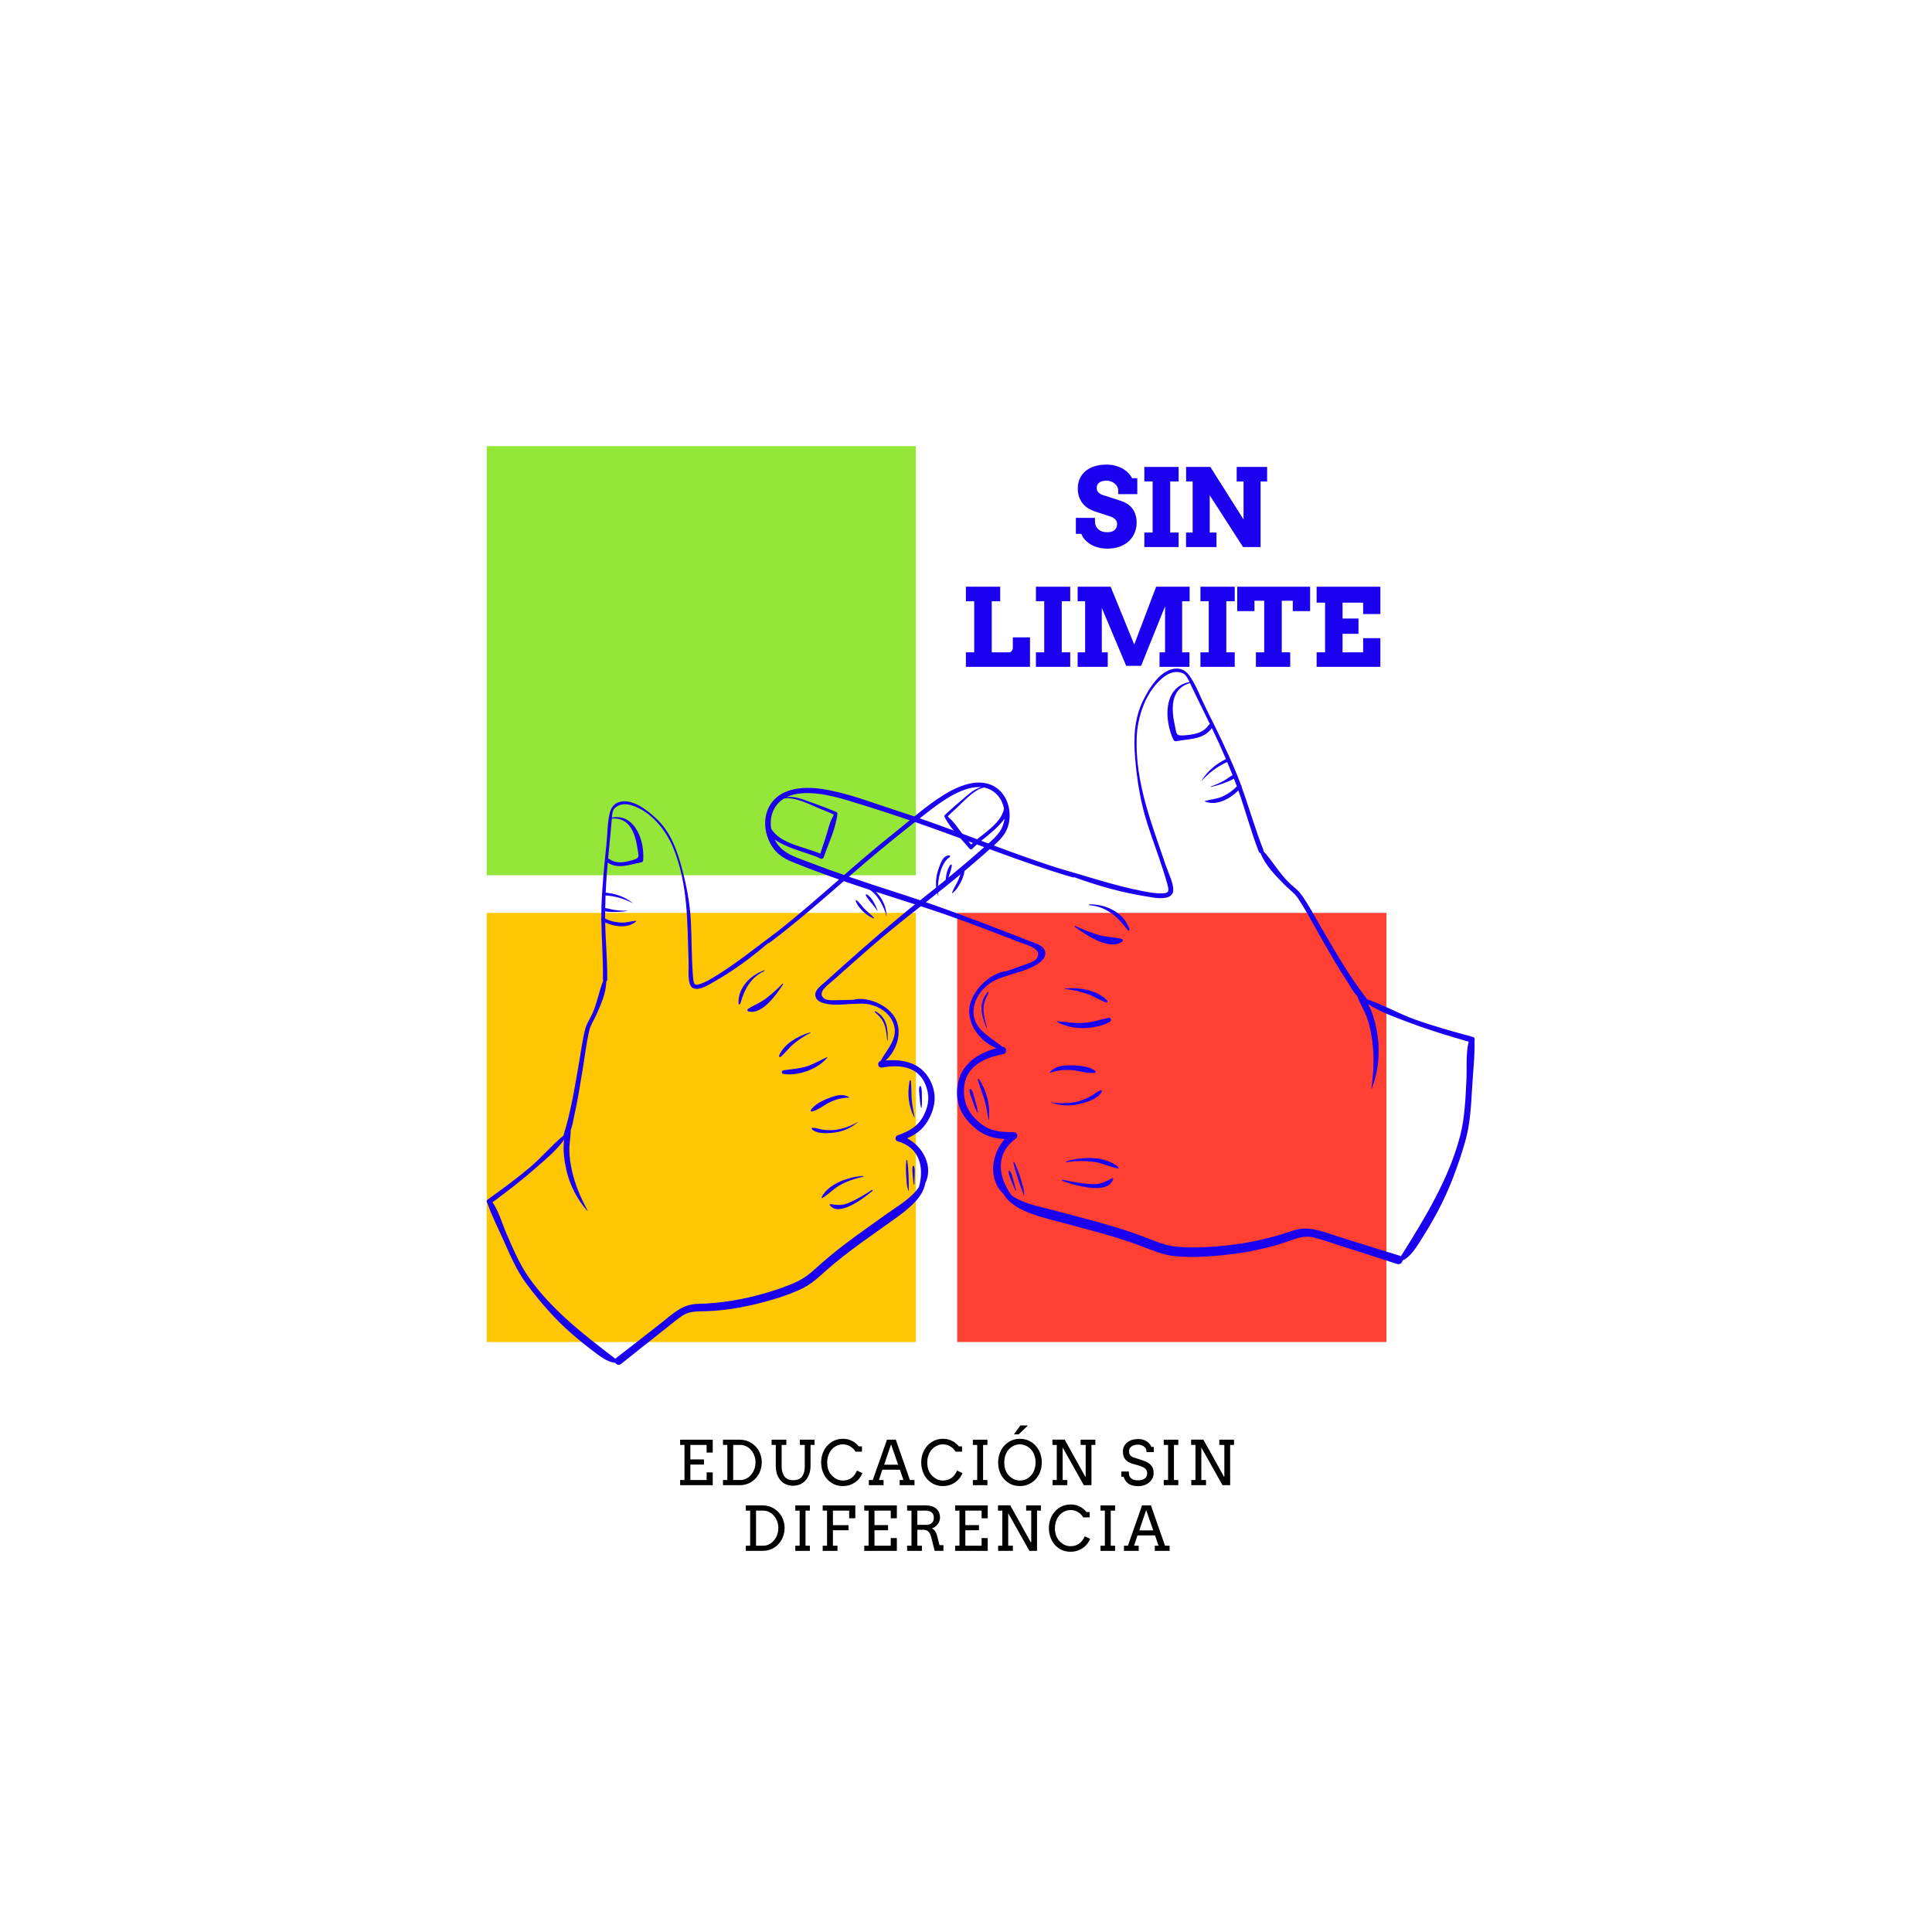 <?xml version="1.0" encoding="UTF-8"?>
<svg xmlns="http://www.w3.org/2000/svg" xmlns:xlink="http://www.w3.org/1999/xlink" width="375pt" height="375pt" viewBox="0 0 375 375" version="1.2">
<defs>
<g>
<symbol overflow="visible" id="glyph0-0">
<path style="stroke:none;" d="M 1.047 -15.547 L 10.641 -15.547 L 10.641 0 L 1.047 0 Z M 2.109 -1.047 L 9.594 -1.047 L 9.594 -14.484 L 2.109 -14.484 Z M 2.109 -1.047 "/>
</symbol>
<symbol overflow="visible" id="glyph0-1">
<path style="stroke:none;" d="M 8.641 -11.172 C 8.598 -11.41 8.508 -11.633 8.375 -11.844 C 8.25 -12.051 8.082 -12.234 7.875 -12.391 C 7.664 -12.547 7.426 -12.664 7.156 -12.75 C 6.895 -12.844 6.625 -12.891 6.344 -12.891 C 6.082 -12.891 5.836 -12.859 5.609 -12.797 C 5.379 -12.742 5.18 -12.66 5.016 -12.547 C 4.848 -12.441 4.711 -12.301 4.609 -12.125 C 4.516 -11.945 4.469 -11.734 4.469 -11.484 C 4.469 -11.172 4.535 -10.926 4.672 -10.75 C 4.805 -10.57 4.977 -10.422 5.188 -10.297 C 5.395 -10.18 5.625 -10.086 5.875 -10.016 C 6.125 -9.953 6.367 -9.879 6.609 -9.797 L 9.438 -8.859 C 9.82 -8.723 10.188 -8.535 10.531 -8.297 C 10.875 -8.055 11.172 -7.766 11.422 -7.422 C 11.672 -7.078 11.863 -6.68 12 -6.234 C 12.145 -5.797 12.219 -5.301 12.219 -4.75 C 12.219 -4 12.078 -3.312 11.797 -2.688 C 11.523 -2.062 11.141 -1.523 10.641 -1.078 C 10.141 -0.641 9.539 -0.297 8.844 -0.047 C 8.145 0.191 7.375 0.312 6.531 0.312 C 5.938 0.312 5.375 0.242 4.844 0.109 C 4.312 -0.016 3.828 -0.203 3.391 -0.453 C 2.953 -0.711 2.566 -1.016 2.234 -1.359 C 1.91 -1.711 1.66 -2.113 1.484 -2.562 L 0.422 -2.562 L 0.422 -5.656 L 4.125 -5.656 L 4.125 -5.016 C 4.125 -4.703 4.176 -4.414 4.281 -4.156 C 4.383 -3.906 4.535 -3.68 4.734 -3.484 C 4.93 -3.297 5.176 -3.145 5.469 -3.031 C 5.77 -2.926 6.125 -2.875 6.531 -2.875 C 7.145 -2.875 7.613 -3.016 7.938 -3.297 C 8.258 -3.586 8.422 -3.984 8.422 -4.484 C 8.422 -4.742 8.363 -4.961 8.25 -5.141 C 8.133 -5.316 7.988 -5.461 7.812 -5.578 C 7.633 -5.703 7.438 -5.805 7.219 -5.891 C 7 -5.973 6.785 -6.047 6.578 -6.109 L 4.219 -6.875 C 3.781 -7.008 3.352 -7.195 2.938 -7.438 C 2.52 -7.688 2.148 -7.992 1.828 -8.359 C 1.516 -8.734 1.266 -9.164 1.078 -9.656 C 0.891 -10.156 0.797 -10.723 0.797 -11.359 C 0.797 -12.098 0.93 -12.754 1.203 -13.328 C 1.484 -13.91 1.867 -14.398 2.359 -14.797 C 2.848 -15.191 3.43 -15.488 4.109 -15.688 C 4.785 -15.895 5.531 -16 6.344 -16 C 6.977 -16 7.562 -15.926 8.094 -15.781 C 8.633 -15.633 9.117 -15.438 9.547 -15.188 C 9.973 -14.945 10.332 -14.664 10.625 -14.344 C 10.926 -14.031 11.16 -13.703 11.328 -13.359 L 12.344 -13.359 L 12.344 -10.266 L 8.641 -10.266 Z M 8.641 -11.172 "/>
</symbol>
<symbol overflow="visible" id="glyph0-2">
<path style="stroke:none;" d="M 1.156 -15.547 L 7.812 -15.547 L 7.812 -12.734 L 6.172 -12.734 L 6.172 -2.812 L 7.812 -2.812 L 7.812 0 L 1.156 0 L 1.156 -2.812 L 2.766 -2.812 L 2.766 -12.734 L 1.156 -12.734 Z M 1.156 -15.547 "/>
</symbol>
<symbol overflow="visible" id="glyph0-3">
<path style="stroke:none;" d="M 10.984 -15.547 L 16.891 -15.547 L 16.891 -12.719 L 15.625 -12.719 L 15.625 0 L 12.219 0 L 5.75 -10.047 L 5.75 -2.812 L 7.062 -2.812 L 7.062 0 L 1.156 0 L 1.156 -2.812 L 2.438 -2.812 L 2.438 -12.719 L 1.172 -12.719 L 1.172 -15.547 L 5.875 -15.547 L 12.312 -5.359 L 12.312 -12.719 L 10.984 -12.719 Z M 10.984 -15.547 "/>
</symbol>
<symbol overflow="visible" id="glyph0-4">
<path style="stroke:none;" d="M 1.156 -15.547 L 7.812 -15.547 L 7.812 -12.719 L 6.172 -12.719 L 6.172 -2.812 L 9.562 -2.812 C 9.645 -2.812 9.727 -2.836 9.812 -2.891 C 9.906 -2.941 9.984 -3.004 10.047 -3.078 C 10.109 -3.16 10.16 -3.25 10.203 -3.344 C 10.242 -3.445 10.266 -3.539 10.266 -3.625 L 10.266 -5.719 L 13.594 -5.719 L 13.594 0 L 1.156 0 L 1.156 -2.812 L 2.766 -2.812 L 2.766 -12.719 L 1.156 -12.719 Z M 1.156 -15.547 "/>
</symbol>
<symbol overflow="visible" id="glyph0-5">
<path style="stroke:none;" d="M 1.156 -2.812 L 2.609 -2.812 L 2.609 -12.719 L 1.156 -12.719 L 1.156 -15.547 L 7.562 -15.547 L 12.141 -4.328 L 16.391 -15.547 L 22.891 -15.547 L 22.891 -12.719 L 21.438 -12.719 L 21.438 -2.812 L 22.859 -2.812 L 22.859 0 L 17.047 0 L 17.047 -2.812 L 18.125 -2.812 L 18.125 -11.75 L 13.469 -0.188 L 10.578 -0.188 L 5.844 -11.438 L 5.844 -2.812 L 7 -2.812 L 7 0 L 1.156 0 Z M 1.156 -2.812 "/>
</symbol>
<symbol overflow="visible" id="glyph0-6">
<path style="stroke:none;" d="M 3.828 -2.812 L 5.438 -2.812 L 5.438 -12.828 L 3.547 -12.828 L 3.547 -10.812 L 0.203 -10.812 L 0.203 -15.547 L 14.344 -15.547 L 14.344 -10.812 L 10.984 -10.812 L 10.984 -12.828 L 8.844 -12.828 L 8.844 -2.812 L 10.484 -2.812 L 10.484 0 L 3.828 0 Z M 3.828 -2.812 "/>
</symbol>
<symbol overflow="visible" id="glyph0-7">
<path style="stroke:none;" d="M 1.156 -15.547 L 13.531 -15.547 L 13.531 -10.25 L 10.188 -10.25 L 10.188 -12.453 L 6.188 -12.453 L 6.188 -9.375 L 9.281 -9.375 L 9.281 -6.406 L 6.188 -6.406 L 6.188 -2.812 L 10.188 -2.812 L 10.188 -5.562 L 13.531 -5.562 L 13.531 0 L 1.156 0 L 1.156 -2.812 L 2.797 -2.812 L 2.797 -12.453 L 1.156 -12.453 Z M 1.156 -15.547 "/>
</symbol>
<symbol overflow="visible" id="glyph1-0">
<path style="stroke:none;" d="M 0.594 -8.828 L 6.047 -8.828 L 6.047 0 L 0.594 0 Z M 1.188 -0.594 L 5.453 -0.594 L 5.453 -8.219 L 1.188 -8.219 Z M 1.188 -0.594 "/>
</symbol>
<symbol overflow="visible" id="glyph1-1">
<path style="stroke:none;" d="M 0.828 -8.828 L 7.156 -8.828 L 7.156 -6.328 L 5.969 -6.328 L 5.969 -7.812 L 2.812 -7.812 L 2.812 -5 L 5.453 -5 L 5.453 -4 L 2.812 -4 L 2.812 -1 L 5.969 -1 L 5.969 -2.484 L 7.156 -2.484 L 7.156 0 L 0.828 0 L 0.828 -1 L 1.672 -1 L 1.672 -7.812 L 0.828 -7.812 Z M 0.828 -8.828 "/>
</symbol>
<symbol overflow="visible" id="glyph1-2">
<path style="stroke:none;" d="M 0.828 -8.828 L 4.109 -8.828 C 4.516 -8.828 4.898 -8.773 5.266 -8.672 C 5.629 -8.566 5.969 -8.414 6.281 -8.219 C 6.602 -8.031 6.891 -7.801 7.141 -7.531 C 7.398 -7.27 7.617 -6.977 7.797 -6.656 C 7.973 -6.332 8.109 -5.984 8.203 -5.609 C 8.305 -5.234 8.359 -4.844 8.359 -4.438 C 8.359 -4.02 8.305 -3.625 8.203 -3.25 C 8.109 -2.875 7.973 -2.52 7.797 -2.188 C 7.617 -1.863 7.398 -1.566 7.141 -1.297 C 6.891 -1.023 6.602 -0.789 6.281 -0.594 C 5.969 -0.406 5.629 -0.258 5.266 -0.156 C 4.898 -0.051 4.516 0 4.109 0 L 0.828 0 L 0.828 -1 L 1.672 -1 L 1.672 -7.812 L 0.828 -7.812 Z M 2.812 -7.812 L 2.812 -1 L 4.188 -1 C 4.594 -1 4.973 -1.086 5.328 -1.266 C 5.691 -1.441 6.004 -1.688 6.266 -2 C 6.535 -2.312 6.75 -2.676 6.906 -3.094 C 7.062 -3.508 7.141 -3.957 7.141 -4.438 C 7.141 -4.906 7.062 -5.344 6.906 -5.75 C 6.75 -6.164 6.535 -6.523 6.266 -6.828 C 6.004 -7.141 5.691 -7.379 5.328 -7.547 C 4.973 -7.723 4.594 -7.812 4.188 -7.812 Z M 2.812 -7.812 "/>
</symbol>
<symbol overflow="visible" id="glyph1-3">
<path style="stroke:none;" d="M 0.656 -8.828 L 3.516 -8.828 L 3.516 -7.812 L 2.609 -7.812 L 2.609 -3.703 C 2.609 -3.211 2.664 -2.789 2.781 -2.438 C 2.895 -2.094 3.047 -1.812 3.234 -1.594 C 3.43 -1.375 3.664 -1.211 3.938 -1.109 C 4.207 -1.016 4.504 -0.969 4.828 -0.969 C 5.16 -0.969 5.469 -1.008 5.75 -1.094 C 6.031 -1.188 6.27 -1.336 6.469 -1.547 C 6.664 -1.766 6.816 -2.047 6.922 -2.391 C 7.035 -2.742 7.094 -3.18 7.094 -3.703 L 7.094 -7.812 L 6.141 -7.812 L 6.141 -8.828 L 9 -8.828 L 9 -7.812 L 8.219 -7.812 L 8.219 -3.844 C 8.219 -3.195 8.129 -2.629 7.953 -2.141 C 7.773 -1.648 7.531 -1.238 7.219 -0.906 C 6.914 -0.57 6.555 -0.316 6.141 -0.141 C 5.723 0.023 5.273 0.109 4.797 0.109 C 4.336 0.109 3.906 0.023 3.5 -0.141 C 3.094 -0.305 2.738 -0.555 2.438 -0.891 C 2.133 -1.223 1.895 -1.625 1.719 -2.094 C 1.551 -2.57 1.469 -3.117 1.469 -3.734 L 1.469 -7.812 L 0.656 -7.812 Z M 0.656 -8.828 "/>
</symbol>
<symbol overflow="visible" id="glyph1-4">
<path style="stroke:none;" d="M 7.094 -6.5 C 6.832 -6.938 6.488 -7.281 6.062 -7.531 C 5.633 -7.789 5.156 -7.922 4.625 -7.922 C 4.176 -7.922 3.766 -7.82 3.391 -7.625 C 3.016 -7.438 2.691 -7.18 2.422 -6.859 C 2.16 -6.547 1.957 -6.176 1.812 -5.75 C 1.664 -5.332 1.594 -4.891 1.594 -4.422 C 1.594 -3.867 1.672 -3.379 1.828 -2.953 C 1.992 -2.535 2.207 -2.188 2.469 -1.906 C 2.738 -1.625 3.051 -1.383 3.406 -1.188 C 3.77 -1 4.176 -0.906 4.625 -0.906 C 5.238 -0.906 5.77 -1.051 6.219 -1.344 C 6.676 -1.645 7.066 -2.141 7.391 -2.828 L 8.422 -2.344 C 8.273 -1.926 8.023 -1.52 7.672 -1.125 C 7.316 -0.738 6.879 -0.426 6.359 -0.188 C 5.836 0.051 5.266 0.172 4.641 0.172 C 4.035 0.172 3.477 0.062 2.969 -0.156 C 2.469 -0.383 2.02 -0.707 1.625 -1.125 C 1.238 -1.551 0.941 -2.051 0.734 -2.625 C 0.523 -3.195 0.422 -3.797 0.422 -4.422 C 0.422 -5.047 0.523 -5.641 0.734 -6.203 C 0.941 -6.766 1.234 -7.25 1.609 -7.656 C 1.984 -8.07 2.426 -8.398 2.938 -8.641 C 3.457 -8.879 4.02 -9 4.625 -9 C 5.164 -9 5.629 -8.922 6.016 -8.766 C 6.41 -8.617 6.742 -8.438 7.016 -8.219 C 7.297 -8.008 7.535 -7.781 7.734 -7.531 L 8.344 -7.531 L 8.344 -6.5 Z M 7.094 -6.5 "/>
</symbol>
<symbol overflow="visible" id="glyph1-5">
<path style="stroke:none;" d="M 6.047 -1 L 6.781 -1 L 6.094 -3 L 2.688 -3 L 2.016 -1 L 2.922 -1 L 2.922 0 L 0.062 0 L 0.062 -1 L 0.828 -1 L 3.578 -8.828 L 5.297 -8.828 L 8.031 -1 L 8.922 -1 L 8.922 0 L 6.047 0 Z M 3.031 -3.969 L 5.75 -3.969 L 4.375 -7.922 Z M 3.031 -3.969 "/>
</symbol>
<symbol overflow="visible" id="glyph1-6">
<path style="stroke:none;" d="M 0.828 -8.828 L 3.656 -8.828 L 3.656 -7.812 L 2.812 -7.812 L 2.812 -1 L 3.656 -1 L 3.656 0 L 0.828 0 L 0.828 -1 L 1.672 -1 L 1.672 -7.812 L 0.828 -7.812 Z M 0.828 -8.828 "/>
</symbol>
<symbol overflow="visible" id="glyph1-7">
<path style="stroke:none;" d="M 4.656 0.172 C 4.039 0.172 3.477 0.062 2.969 -0.156 C 2.469 -0.383 2.02 -0.707 1.625 -1.125 C 1.227 -1.551 0.926 -2.051 0.719 -2.625 C 0.52 -3.195 0.422 -3.789 0.422 -4.406 C 0.422 -5.039 0.523 -5.641 0.734 -6.203 C 0.941 -6.766 1.234 -7.25 1.609 -7.656 C 1.984 -8.07 2.426 -8.398 2.938 -8.641 C 3.457 -8.879 4.031 -9 4.656 -9 C 5.281 -9 5.852 -8.879 6.375 -8.641 C 6.895 -8.398 7.336 -8.07 7.703 -7.656 C 8.078 -7.25 8.367 -6.766 8.578 -6.203 C 8.785 -5.641 8.891 -5.039 8.891 -4.406 C 8.891 -3.77 8.785 -3.172 8.578 -2.609 C 8.367 -2.055 8.078 -1.57 7.703 -1.156 C 7.328 -0.75 6.879 -0.426 6.359 -0.188 C 5.836 0.051 5.27 0.172 4.656 0.172 Z M 4.656 -0.906 C 5.113 -0.906 5.531 -1 5.906 -1.188 C 6.281 -1.383 6.598 -1.641 6.859 -1.953 C 7.129 -2.273 7.332 -2.645 7.469 -3.062 C 7.613 -3.488 7.688 -3.938 7.688 -4.406 C 7.688 -4.895 7.609 -5.363 7.453 -5.812 C 7.297 -6.258 7.078 -6.633 6.797 -6.938 C 6.516 -7.25 6.188 -7.488 5.812 -7.656 C 5.438 -7.832 5.051 -7.922 4.656 -7.922 C 4.188 -7.922 3.766 -7.82 3.391 -7.625 C 3.016 -7.438 2.691 -7.18 2.422 -6.859 C 2.16 -6.547 1.957 -6.176 1.812 -5.75 C 1.676 -5.32 1.609 -4.875 1.609 -4.406 C 1.609 -3.863 1.688 -3.379 1.844 -2.953 C 2 -2.535 2.207 -2.188 2.469 -1.906 C 2.738 -1.625 3.051 -1.383 3.406 -1.188 C 3.77 -1 4.188 -0.906 4.656 -0.906 Z M 4.734 -11.594 L 6.125 -11.594 L 6.125 -11.5 L 4.391 -9.859 L 3.484 -9.859 Z M 4.734 -11.594 "/>
</symbol>
<symbol overflow="visible" id="glyph1-8">
<path style="stroke:none;" d="M 6.297 -8.828 L 9.156 -8.828 L 9.156 -7.812 L 8.406 -7.812 L 8.406 0 L 6.922 0 L 2.812 -7.312 L 2.812 -1 L 3.719 -1 L 3.719 0 L 0.859 0 L 0.859 -1 L 1.672 -1 L 1.672 -7.812 L 0.828 -7.812 L 0.828 -8.844 L 3.203 -8.844 L 7.234 -1.594 L 7.281 -1.875 L 7.281 -7.812 L 6.297 -7.812 Z M 6.297 -8.828 "/>
</symbol>
<symbol overflow="visible" id="glyph1-9">
<path style="stroke:none;" d="M 0 0 Z M 0 0 "/>
</symbol>
<symbol overflow="visible" id="glyph1-10">
<path style="stroke:none;" d="M 5.359 -6.422 C 5.359 -6.766 5.297 -7.02 5.172 -7.188 C 5.047 -7.363 4.906 -7.492 4.75 -7.578 C 4.602 -7.672 4.441 -7.742 4.266 -7.797 C 4.086 -7.848 3.91 -7.875 3.734 -7.875 C 3.43 -7.875 3.172 -7.836 2.953 -7.766 C 2.734 -7.703 2.551 -7.609 2.406 -7.484 C 2.258 -7.367 2.148 -7.234 2.078 -7.078 C 2.004 -6.93 1.969 -6.77 1.969 -6.594 C 1.969 -6.344 2.008 -6.133 2.094 -5.969 C 2.188 -5.812 2.301 -5.688 2.438 -5.594 C 2.582 -5.5 2.738 -5.426 2.906 -5.375 C 3.082 -5.32 3.25 -5.266 3.406 -5.203 L 4.578 -4.828 C 4.93 -4.711 5.242 -4.582 5.516 -4.438 C 5.785 -4.289 6.008 -4.117 6.188 -3.922 C 6.375 -3.734 6.516 -3.508 6.609 -3.25 C 6.703 -3 6.75 -2.703 6.75 -2.359 C 6.75 -1.992 6.672 -1.656 6.516 -1.344 C 6.367 -1.039 6.16 -0.773 5.891 -0.547 C 5.629 -0.316 5.312 -0.133 4.938 0 C 4.57 0.125 4.164 0.188 3.719 0.188 C 3.258 0.188 2.867 0.133 2.547 0.031 C 2.234 -0.062 1.969 -0.195 1.75 -0.375 C 1.531 -0.551 1.352 -0.75 1.219 -0.969 C 1.082 -1.188 0.977 -1.41 0.906 -1.641 L 0.469 -1.641 L 0.469 -2.656 L 1.938 -2.656 C 1.938 -2.219 1.977 -1.91 2.062 -1.734 C 2.156 -1.555 2.281 -1.406 2.438 -1.281 C 2.602 -1.164 2.801 -1.078 3.031 -1.016 C 3.258 -0.961 3.508 -0.938 3.781 -0.938 C 4.039 -0.938 4.273 -0.969 4.484 -1.031 C 4.703 -1.094 4.883 -1.18 5.031 -1.297 C 5.176 -1.41 5.289 -1.551 5.375 -1.719 C 5.457 -1.895 5.5 -2.086 5.5 -2.297 C 5.5 -2.535 5.445 -2.738 5.344 -2.906 C 5.25 -3.07 5.125 -3.211 4.969 -3.328 C 4.812 -3.441 4.641 -3.535 4.453 -3.609 C 4.266 -3.68 4.086 -3.742 3.922 -3.797 L 2.656 -4.156 C 2.375 -4.25 2.113 -4.359 1.875 -4.484 C 1.645 -4.617 1.445 -4.781 1.281 -4.969 C 1.125 -5.156 1 -5.375 0.906 -5.625 C 0.82 -5.883 0.781 -6.18 0.781 -6.516 C 0.781 -6.859 0.844 -7.176 0.969 -7.469 C 1.102 -7.758 1.297 -8.016 1.547 -8.234 C 1.805 -8.461 2.117 -8.641 2.484 -8.766 C 2.859 -8.891 3.285 -8.953 3.766 -8.953 C 4.078 -8.953 4.363 -8.914 4.625 -8.844 C 4.895 -8.77 5.141 -8.664 5.359 -8.531 C 5.578 -8.395 5.766 -8.234 5.922 -8.047 C 6.086 -7.859 6.227 -7.648 6.344 -7.422 L 6.781 -7.422 L 6.781 -6.422 Z M 5.359 -6.422 "/>
</symbol>
<symbol overflow="visible" id="glyph1-11">
<path style="stroke:none;" d="M 0.828 -8.828 L 7.156 -8.828 L 7.156 -6.328 L 5.969 -6.328 L 5.969 -7.812 L 2.812 -7.812 L 2.812 -4.984 L 5.844 -4.984 L 5.844 -4 L 2.812 -4 L 2.812 -1 L 3.703 -1 L 3.703 0 L 0.828 0 L 0.828 -1 L 1.672 -1 L 1.672 -7.812 L 0.828 -7.812 Z M 0.828 -8.828 "/>
</symbol>
<symbol overflow="visible" id="glyph1-12">
<path style="stroke:none;" d="M 0.828 -8.828 L 4.5 -8.828 C 4.895 -8.828 5.258 -8.773 5.594 -8.672 C 5.926 -8.566 6.211 -8.414 6.453 -8.219 C 6.691 -8.02 6.879 -7.77 7.016 -7.469 C 7.148 -7.164 7.219 -6.82 7.219 -6.438 C 7.219 -6.219 7.176 -6 7.094 -5.781 C 7.02 -5.562 6.91 -5.359 6.766 -5.172 C 6.629 -4.992 6.461 -4.832 6.266 -4.688 C 6.078 -4.539 5.867 -4.43 5.641 -4.359 C 5.734 -4.316 5.828 -4.254 5.922 -4.172 C 6.023 -4.098 6.117 -4.004 6.203 -3.891 C 6.297 -3.773 6.379 -3.645 6.453 -3.5 C 6.523 -3.352 6.582 -3.195 6.625 -3.031 L 7.109 -1.109 L 7.875 -1.109 L 7.875 0 L 6.172 0 L 5.5 -2.688 C 5.383 -3.164 5.203 -3.52 4.953 -3.75 C 4.711 -3.977 4.379 -4.094 3.953 -4.094 L 2.812 -4.094 L 2.812 -1 L 3.703 -1 L 3.703 0 L 0.828 0 L 0.828 -1 L 1.672 -1 L 1.672 -7.812 L 0.828 -7.812 Z M 2.812 -7.812 L 2.812 -5.047 L 4.5 -5.047 C 4.727 -5.047 4.93 -5.07 5.109 -5.125 C 5.297 -5.188 5.457 -5.273 5.594 -5.391 C 5.727 -5.504 5.832 -5.645 5.906 -5.812 C 5.977 -5.988 6.016 -6.191 6.016 -6.422 C 6.016 -6.859 5.883 -7.195 5.625 -7.438 C 5.363 -7.688 4.941 -7.812 4.359 -7.812 Z M 2.812 -7.812 "/>
</symbol>
</g>
<clipPath id="clip1">
  <path d="M 148 129 L 287 129 L 287 246 L 148 246 Z M 148 129 "/>
</clipPath>
<clipPath id="clip2">
  <path d="M 307.141 156.465 L 271.109 260.66 L 129.348 211.641 L 165.375 107.445 Z M 307.141 156.465 "/>
</clipPath>
<clipPath id="clip3">
  <path d="M 165.375 107.445 L 129.348 211.641 L 271.109 260.66 L 307.141 156.465 Z M 165.375 107.445 "/>
</clipPath>
<clipPath id="clip4">
  <path d="M 181 166 L 185 166 L 185 174 L 181 174 Z M 181 166 "/>
</clipPath>
<clipPath id="clip5">
  <path d="M 307.141 156.465 L 271.109 260.66 L 129.348 211.641 L 165.375 107.445 Z M 307.141 156.465 "/>
</clipPath>
<clipPath id="clip6">
  <path d="M 165.375 107.445 L 129.348 211.641 L 271.109 260.66 L 307.141 156.465 Z M 165.375 107.445 "/>
</clipPath>
<clipPath id="clip7">
  <path d="M 184 168 L 188 168 L 188 174 L 184 174 Z M 184 168 "/>
</clipPath>
<clipPath id="clip8">
  <path d="M 307.141 156.465 L 271.109 260.66 L 129.348 211.641 L 165.375 107.445 Z M 307.141 156.465 "/>
</clipPath>
<clipPath id="clip9">
  <path d="M 165.375 107.445 L 129.348 211.641 L 271.109 260.66 L 307.141 156.465 Z M 165.375 107.445 "/>
</clipPath>
<clipPath id="clip10">
  <path d="M 183 167 L 185 167 L 185 173 L 183 173 Z M 183 167 "/>
</clipPath>
<clipPath id="clip11">
  <path d="M 307.141 156.465 L 271.109 260.66 L 129.348 211.641 L 165.375 107.445 Z M 307.141 156.465 "/>
</clipPath>
<clipPath id="clip12">
  <path d="M 165.375 107.445 L 129.348 211.641 L 271.109 260.66 L 307.141 156.465 Z M 165.375 107.445 "/>
</clipPath>
<clipPath id="clip13">
  <path d="M 201 201 L 202 201 L 202 202 L 201 202 Z M 201 201 "/>
</clipPath>
<clipPath id="clip14">
  <path d="M 307.141 156.465 L 271.109 260.66 L 129.348 211.641 L 165.375 107.445 Z M 307.141 156.465 "/>
</clipPath>
<clipPath id="clip15">
  <path d="M 165.375 107.445 L 129.348 211.641 L 271.109 260.66 L 307.141 156.465 Z M 165.375 107.445 "/>
</clipPath>
<clipPath id="clip16">
  <path d="M 190 192 L 192 192 L 192 200 L 190 200 Z M 190 192 "/>
</clipPath>
<clipPath id="clip17">
  <path d="M 307.141 156.465 L 271.109 260.66 L 129.348 211.641 L 165.375 107.445 Z M 307.141 156.465 "/>
</clipPath>
<clipPath id="clip18">
  <path d="M 165.375 107.445 L 129.348 211.641 L 271.109 260.66 L 307.141 156.465 Z M 165.375 107.445 "/>
</clipPath>
<clipPath id="clip19">
  <path d="M 189 209 L 193 209 L 193 218 L 189 218 Z M 189 209 "/>
</clipPath>
<clipPath id="clip20">
  <path d="M 307.141 156.465 L 271.109 260.66 L 129.348 211.641 L 165.375 107.445 Z M 307.141 156.465 "/>
</clipPath>
<clipPath id="clip21">
  <path d="M 165.375 107.445 L 129.348 211.641 L 271.109 260.66 L 307.141 156.465 Z M 165.375 107.445 "/>
</clipPath>
<clipPath id="clip22">
  <path d="M 188 211 L 190 211 L 190 216 L 188 216 Z M 188 211 "/>
</clipPath>
<clipPath id="clip23">
  <path d="M 307.141 156.465 L 271.109 260.66 L 129.348 211.641 L 165.375 107.445 Z M 307.141 156.465 "/>
</clipPath>
<clipPath id="clip24">
  <path d="M 165.375 107.445 L 129.348 211.641 L 271.109 260.66 L 307.141 156.465 Z M 165.375 107.445 "/>
</clipPath>
<clipPath id="clip25">
  <path d="M 196 225 L 199 225 L 199 232 L 196 232 Z M 196 225 "/>
</clipPath>
<clipPath id="clip26">
  <path d="M 307.141 156.465 L 271.109 260.66 L 129.348 211.641 L 165.375 107.445 Z M 307.141 156.465 "/>
</clipPath>
<clipPath id="clip27">
  <path d="M 165.375 107.445 L 129.348 211.641 L 271.109 260.66 L 307.141 156.465 Z M 165.375 107.445 "/>
</clipPath>
<clipPath id="clip28">
  <path d="M 195 227 L 198 227 L 198 232 L 195 232 Z M 195 227 "/>
</clipPath>
<clipPath id="clip29">
  <path d="M 307.141 156.465 L 271.109 260.66 L 129.348 211.641 L 165.375 107.445 Z M 307.141 156.465 "/>
</clipPath>
<clipPath id="clip30">
  <path d="M 165.375 107.445 L 129.348 211.641 L 271.109 260.66 L 307.141 156.465 Z M 165.375 107.445 "/>
</clipPath>
<clipPath id="clip31">
  <path d="M 206 228 L 217 228 L 217 231 L 206 231 Z M 206 228 "/>
</clipPath>
<clipPath id="clip32">
  <path d="M 307.141 156.465 L 271.109 260.66 L 129.348 211.641 L 165.375 107.445 Z M 307.141 156.465 "/>
</clipPath>
<clipPath id="clip33">
  <path d="M 165.375 107.445 L 129.348 211.641 L 271.109 260.66 L 307.141 156.465 Z M 165.375 107.445 "/>
</clipPath>
<clipPath id="clip34">
  <path d="M 206 224 L 218 224 L 218 227 L 206 227 Z M 206 224 "/>
</clipPath>
<clipPath id="clip35">
  <path d="M 307.141 156.465 L 271.109 260.66 L 129.348 211.641 L 165.375 107.445 Z M 307.141 156.465 "/>
</clipPath>
<clipPath id="clip36">
  <path d="M 165.375 107.445 L 129.348 211.641 L 271.109 260.66 L 307.141 156.465 Z M 165.375 107.445 "/>
</clipPath>
<clipPath id="clip37">
  <path d="M 203 211 L 214 211 L 214 215 L 203 215 Z M 203 211 "/>
</clipPath>
<clipPath id="clip38">
  <path d="M 307.141 156.465 L 271.109 260.66 L 129.348 211.641 L 165.375 107.445 Z M 307.141 156.465 "/>
</clipPath>
<clipPath id="clip39">
  <path d="M 165.375 107.445 L 129.348 211.641 L 271.109 260.66 L 307.141 156.465 Z M 165.375 107.445 "/>
</clipPath>
<clipPath id="clip40">
  <path d="M 203 206 L 213 206 L 213 209 L 203 209 Z M 203 206 "/>
</clipPath>
<clipPath id="clip41">
  <path d="M 307.141 156.465 L 271.109 260.66 L 129.348 211.641 L 165.375 107.445 Z M 307.141 156.465 "/>
</clipPath>
<clipPath id="clip42">
  <path d="M 165.375 107.445 L 129.348 211.641 L 271.109 260.66 L 307.141 156.465 Z M 165.375 107.445 "/>
</clipPath>
<clipPath id="clip43">
  <path d="M 205 197 L 216 197 L 216 200 L 205 200 Z M 205 197 "/>
</clipPath>
<clipPath id="clip44">
  <path d="M 307.141 156.465 L 271.109 260.66 L 129.348 211.641 L 165.375 107.445 Z M 307.141 156.465 "/>
</clipPath>
<clipPath id="clip45">
  <path d="M 165.375 107.445 L 129.348 211.641 L 271.109 260.66 L 307.141 156.465 Z M 165.375 107.445 "/>
</clipPath>
<clipPath id="clip46">
  <path d="M 206 191 L 215 191 L 215 195 L 206 195 Z M 206 191 "/>
</clipPath>
<clipPath id="clip47">
  <path d="M 307.141 156.465 L 271.109 260.66 L 129.348 211.641 L 165.375 107.445 Z M 307.141 156.465 "/>
</clipPath>
<clipPath id="clip48">
  <path d="M 165.375 107.445 L 129.348 211.641 L 271.109 260.66 L 307.141 156.465 Z M 165.375 107.445 "/>
</clipPath>
<clipPath id="clip49">
  <path d="M 208 179 L 218 179 L 218 184 L 208 184 Z M 208 179 "/>
</clipPath>
<clipPath id="clip50">
  <path d="M 307.141 156.465 L 271.109 260.66 L 129.348 211.641 L 165.375 107.445 Z M 307.141 156.465 "/>
</clipPath>
<clipPath id="clip51">
  <path d="M 165.375 107.445 L 129.348 211.641 L 271.109 260.66 L 307.141 156.465 Z M 165.375 107.445 "/>
</clipPath>
<clipPath id="clip52">
  <path d="M 211 175 L 220 175 L 220 181 L 211 181 Z M 211 175 "/>
</clipPath>
<clipPath id="clip53">
  <path d="M 307.141 156.465 L 271.109 260.66 L 129.348 211.641 L 165.375 107.445 Z M 307.141 156.465 "/>
</clipPath>
<clipPath id="clip54">
  <path d="M 165.375 107.445 L 129.348 211.641 L 271.109 260.66 L 307.141 156.465 Z M 165.375 107.445 "/>
</clipPath>
<clipPath id="clip55">
  <path d="M 94 151 L 196 151 L 196 265 L 94 265 Z M 94 151 "/>
</clipPath>
<clipPath id="clip56">
  <path d="M 165.27 117.617 L 227.523 192.656 L 125.355 277.418 L 63.102 202.379 Z M 165.27 117.617 "/>
</clipPath>
<clipPath id="clip57">
  <path d="M 165.27 117.617 L 227.523 192.656 L 125.355 277.418 L 63.102 202.379 Z M 165.27 117.617 "/>
</clipPath>
<clipPath id="clip58">
  <path d="M 167 171 L 173 171 L 173 178 L 167 178 Z M 167 171 "/>
</clipPath>
<clipPath id="clip59">
  <path d="M 165.27 117.617 L 227.523 192.656 L 125.355 277.418 L 63.102 202.379 Z M 165.27 117.617 "/>
</clipPath>
<clipPath id="clip60">
  <path d="M 165.27 117.617 L 227.523 192.656 L 125.355 277.418 L 63.102 202.379 Z M 165.27 117.617 "/>
</clipPath>
<clipPath id="clip61">
  <path d="M 166 174 L 170 174 L 170 179 L 166 179 Z M 166 174 "/>
</clipPath>
<clipPath id="clip62">
  <path d="M 165.27 117.617 L 227.523 192.656 L 125.355 277.418 L 63.102 202.379 Z M 165.27 117.617 "/>
</clipPath>
<clipPath id="clip63">
  <path d="M 165.27 117.617 L 227.523 192.656 L 125.355 277.418 L 63.102 202.379 Z M 165.27 117.617 "/>
</clipPath>
<clipPath id="clip64">
  <path d="M 168 173 L 171 173 L 171 177 L 168 177 Z M 168 173 "/>
</clipPath>
<clipPath id="clip65">
  <path d="M 165.27 117.617 L 227.523 192.656 L 125.355 277.418 L 63.102 202.379 Z M 165.27 117.617 "/>
</clipPath>
<clipPath id="clip66">
  <path d="M 165.27 117.617 L 227.523 192.656 L 125.355 277.418 L 63.102 202.379 Z M 165.27 117.617 "/>
</clipPath>
<clipPath id="clip67">
  <path d="M 164 206 L 165 206 L 165 207 L 164 207 Z M 164 206 "/>
</clipPath>
<clipPath id="clip68">
  <path d="M 165.27 117.617 L 227.523 192.656 L 125.355 277.418 L 63.102 202.379 Z M 165.27 117.617 "/>
</clipPath>
<clipPath id="clip69">
  <path d="M 165.27 117.617 L 227.523 192.656 L 125.355 277.418 L 63.102 202.379 Z M 165.27 117.617 "/>
</clipPath>
<clipPath id="clip70">
  <path d="M 169 196 L 173 196 L 173 202 L 169 202 Z M 169 196 "/>
</clipPath>
<clipPath id="clip71">
  <path d="M 165.27 117.617 L 227.523 192.656 L 125.355 277.418 L 63.102 202.379 Z M 165.27 117.617 "/>
</clipPath>
<clipPath id="clip72">
  <path d="M 165.27 117.617 L 227.523 192.656 L 125.355 277.418 L 63.102 202.379 Z M 165.27 117.617 "/>
</clipPath>
<clipPath id="clip73">
  <path d="M 176 209 L 178 209 L 178 217 L 176 217 Z M 176 209 "/>
</clipPath>
<clipPath id="clip74">
  <path d="M 165.27 117.617 L 227.523 192.656 L 125.355 277.418 L 63.102 202.379 Z M 165.27 117.617 "/>
</clipPath>
<clipPath id="clip75">
  <path d="M 165.27 117.617 L 227.523 192.656 L 125.355 277.418 L 63.102 202.379 Z M 165.27 117.617 "/>
</clipPath>
<clipPath id="clip76">
  <path d="M 178 210 L 179 210 L 179 216 L 178 216 Z M 178 210 "/>
</clipPath>
<clipPath id="clip77">
  <path d="M 165.27 117.617 L 227.523 192.656 L 125.355 277.418 L 63.102 202.379 Z M 165.27 117.617 "/>
</clipPath>
<clipPath id="clip78">
  <path d="M 165.27 117.617 L 227.523 192.656 L 125.355 277.418 L 63.102 202.379 Z M 165.27 117.617 "/>
</clipPath>
<clipPath id="clip79">
  <path d="M 175 225 L 177 225 L 177 232 L 175 232 Z M 175 225 "/>
</clipPath>
<clipPath id="clip80">
  <path d="M 165.27 117.617 L 227.523 192.656 L 125.355 277.418 L 63.102 202.379 Z M 165.27 117.617 "/>
</clipPath>
<clipPath id="clip81">
  <path d="M 165.27 117.617 L 227.523 192.656 L 125.355 277.418 L 63.102 202.379 Z M 165.27 117.617 "/>
</clipPath>
<clipPath id="clip82">
  <path d="M 177 226 L 178 226 L 178 230 L 177 230 Z M 177 226 "/>
</clipPath>
<clipPath id="clip83">
  <path d="M 165.27 117.617 L 227.523 192.656 L 125.355 277.418 L 63.102 202.379 Z M 165.27 117.617 "/>
</clipPath>
<clipPath id="clip84">
  <path d="M 165.27 117.617 L 227.523 192.656 L 125.355 277.418 L 63.102 202.379 Z M 165.27 117.617 "/>
</clipPath>
<clipPath id="clip85">
  <path d="M 161 230 L 170 230 L 170 235 L 161 235 Z M 161 230 "/>
</clipPath>
<clipPath id="clip86">
  <path d="M 165.27 117.617 L 227.523 192.656 L 125.355 277.418 L 63.102 202.379 Z M 165.27 117.617 "/>
</clipPath>
<clipPath id="clip87">
  <path d="M 165.27 117.617 L 227.523 192.656 L 125.355 277.418 L 63.102 202.379 Z M 165.27 117.617 "/>
</clipPath>
<clipPath id="clip88">
  <path d="M 159 228 L 168 228 L 168 233 L 159 233 Z M 159 228 "/>
</clipPath>
<clipPath id="clip89">
  <path d="M 165.27 117.617 L 227.523 192.656 L 125.355 277.418 L 63.102 202.379 Z M 165.27 117.617 "/>
</clipPath>
<clipPath id="clip90">
  <path d="M 165.27 117.617 L 227.523 192.656 L 125.355 277.418 L 63.102 202.379 Z M 165.27 117.617 "/>
</clipPath>
<clipPath id="clip91">
  <path d="M 157 217 L 167 217 L 167 220 L 157 220 Z M 157 217 "/>
</clipPath>
<clipPath id="clip92">
  <path d="M 165.27 117.617 L 227.523 192.656 L 125.355 277.418 L 63.102 202.379 Z M 165.27 117.617 "/>
</clipPath>
<clipPath id="clip93">
  <path d="M 165.27 117.617 L 227.523 192.656 L 125.355 277.418 L 63.102 202.379 Z M 165.27 117.617 "/>
</clipPath>
<clipPath id="clip94">
  <path d="M 157 212 L 165 212 L 165 216 L 157 216 Z M 157 212 "/>
</clipPath>
<clipPath id="clip95">
  <path d="M 165.27 117.617 L 227.523 192.656 L 125.355 277.418 L 63.102 202.379 Z M 165.27 117.617 "/>
</clipPath>
<clipPath id="clip96">
  <path d="M 165.27 117.617 L 227.523 192.656 L 125.355 277.418 L 63.102 202.379 Z M 165.27 117.617 "/>
</clipPath>
<clipPath id="clip97">
  <path d="M 151 205 L 161 205 L 161 209 L 151 209 Z M 151 205 "/>
</clipPath>
<clipPath id="clip98">
  <path d="M 165.27 117.617 L 227.523 192.656 L 125.355 277.418 L 63.102 202.379 Z M 165.27 117.617 "/>
</clipPath>
<clipPath id="clip99">
  <path d="M 165.27 117.617 L 227.523 192.656 L 125.355 277.418 L 63.102 202.379 Z M 165.27 117.617 "/>
</clipPath>
<clipPath id="clip100">
  <path d="M 151 200 L 158 200 L 158 206 L 151 206 Z M 151 200 "/>
</clipPath>
<clipPath id="clip101">
  <path d="M 165.27 117.617 L 227.523 192.656 L 125.355 277.418 L 63.102 202.379 Z M 165.27 117.617 "/>
</clipPath>
<clipPath id="clip102">
  <path d="M 165.27 117.617 L 227.523 192.656 L 125.355 277.418 L 63.102 202.379 Z M 165.27 117.617 "/>
</clipPath>
<clipPath id="clip103">
  <path d="M 145 190 L 153 190 L 153 197 L 145 197 Z M 145 190 "/>
</clipPath>
<clipPath id="clip104">
  <path d="M 165.27 117.617 L 227.523 192.656 L 125.355 277.418 L 63.102 202.379 Z M 165.27 117.617 "/>
</clipPath>
<clipPath id="clip105">
  <path d="M 165.27 117.617 L 227.523 192.656 L 125.355 277.418 L 63.102 202.379 Z M 165.27 117.617 "/>
</clipPath>
<clipPath id="clip106">
  <path d="M 143 188 L 149 188 L 149 195 L 143 195 Z M 143 188 "/>
</clipPath>
<clipPath id="clip107">
  <path d="M 165.27 117.617 L 227.523 192.656 L 125.355 277.418 L 63.102 202.379 Z M 165.27 117.617 "/>
</clipPath>
<clipPath id="clip108">
  <path d="M 165.27 117.617 L 227.523 192.656 L 125.355 277.418 L 63.102 202.379 Z M 165.27 117.617 "/>
</clipPath>
</defs>
<g id="surface1">
<g style="fill:rgb(10.199%,0%,93.729%);fill-opacity:1;">
  <use xlink:href="#glyph0-1" x="208.404" y="106.18"/>
</g>
<g style="fill:rgb(10.199%,0%,93.729%);fill-opacity:1;">
  <use xlink:href="#glyph0-2" x="220.96" y="106.18"/>
</g>
<g style="fill:rgb(10.199%,0%,93.729%);fill-opacity:1;">
  <use xlink:href="#glyph0-3" x="229.056" y="106.18"/>
</g>
<g style="fill:rgb(10.199%,0%,93.729%);fill-opacity:1;">
  <use xlink:href="#glyph0-4" x="186.326" y="129.43"/>
</g>
<g style="fill:rgb(10.199%,0%,93.729%);fill-opacity:1;">
  <use xlink:href="#glyph0-2" x="199.918" y="129.43"/>
</g>
<g style="fill:rgb(10.199%,0%,93.729%);fill-opacity:1;">
  <use xlink:href="#glyph0-5" x="208.014" y="129.43"/>
</g>
<g style="fill:rgb(10.199%,0%,93.729%);fill-opacity:1;">
  <use xlink:href="#glyph0-2" x="231.849" y="129.43"/>
</g>
<g style="fill:rgb(10.199%,0%,93.729%);fill-opacity:1;">
  <use xlink:href="#glyph0-6" x="239.945" y="129.43"/>
</g>
<g style="fill:rgb(10.199%,0%,93.729%);fill-opacity:1;">
  <use xlink:href="#glyph0-7" x="254.398" y="129.43"/>
</g>
<g style="fill:rgb(0%,0%,0%);fill-opacity:1;">
  <use xlink:href="#glyph1-1" x="131.185" y="288.272"/>
</g>
<g style="fill:rgb(0%,0%,0%);fill-opacity:1;">
  <use xlink:href="#glyph1-2" x="139.503" y="288.272"/>
</g>
<g style="fill:rgb(0%,0%,0%);fill-opacity:1;">
  <use xlink:href="#glyph1-3" x="149.108" y="288.272"/>
</g>
<g style="fill:rgb(0%,0%,0%);fill-opacity:1;">
  <use xlink:href="#glyph1-4" x="158.963" y="288.272"/>
</g>
<g style="fill:rgb(0%,0%,0%);fill-opacity:1;">
  <use xlink:href="#glyph1-5" x="168.579" y="288.272"/>
</g>
<g style="fill:rgb(0%,0%,0%);fill-opacity:1;">
  <use xlink:href="#glyph1-4" x="178.387" y="288.272"/>
</g>
<g style="fill:rgb(0%,0%,0%);fill-opacity:1;">
  <use xlink:href="#glyph1-6" x="188.003" y="288.272"/>
</g>
<g style="fill:rgb(0%,0%,0%);fill-opacity:1;">
  <use xlink:href="#glyph1-7" x="193.319" y="288.272"/>
</g>
<g style="fill:rgb(0%,0%,0%);fill-opacity:1;">
  <use xlink:href="#glyph1-8" x="203.447" y="288.272"/>
</g>
<g style="fill:rgb(0%,0%,0%);fill-opacity:1;">
  <use xlink:href="#glyph1-9" x="213.732" y="288.272"/>
</g>
<g style="fill:rgb(0%,0%,0%);fill-opacity:1;">
  <use xlink:href="#glyph1-10" x="217.174" y="288.272"/>
</g>
<g style="fill:rgb(0%,0%,0%);fill-opacity:1;">
  <use xlink:href="#glyph1-6" x="225.05" y="288.272"/>
</g>
<g style="fill:rgb(0%,0%,0%);fill-opacity:1;">
  <use xlink:href="#glyph1-8" x="230.366" y="288.272"/>
</g>
<g style="fill:rgb(0%,0%,0%);fill-opacity:1;">
  <use xlink:href="#glyph1-2" x="143.935" y="301.022"/>
</g>
<g style="fill:rgb(0%,0%,0%);fill-opacity:1;">
  <use xlink:href="#glyph1-6" x="153.539" y="301.022"/>
</g>
<g style="fill:rgb(0%,0%,0%);fill-opacity:1;">
  <use xlink:href="#glyph1-11" x="158.855" y="301.022"/>
</g>
<g style="fill:rgb(0%,0%,0%);fill-opacity:1;">
  <use xlink:href="#glyph1-1" x="166.923" y="301.022"/>
</g>
<g style="fill:rgb(0%,0%,0%);fill-opacity:1;">
  <use xlink:href="#glyph1-12" x="175.242" y="301.022"/>
</g>
<g style="fill:rgb(0%,0%,0%);fill-opacity:1;">
  <use xlink:href="#glyph1-1" x="184.561" y="301.022"/>
</g>
<g style="fill:rgb(0%,0%,0%);fill-opacity:1;">
  <use xlink:href="#glyph1-8" x="192.88" y="301.022"/>
</g>
<g style="fill:rgb(0%,0%,0%);fill-opacity:1;">
  <use xlink:href="#glyph1-4" x="203.165" y="301.022"/>
</g>
<g style="fill:rgb(0%,0%,0%);fill-opacity:1;">
  <use xlink:href="#glyph1-6" x="212.781" y="301.022"/>
</g>
<g style="fill:rgb(0%,0%,0%);fill-opacity:1;">
  <use xlink:href="#glyph1-5" x="218.097" y="301.022"/>
</g>
<path style=" stroke:none;fill-rule:nonzero;fill:rgb(58.04%,90.199%,22.35%);fill-opacity:1;" d="M 94.469 86.59 L 177.766 86.59 L 177.766 169.887 L 94.469 169.887 Z M 94.469 86.59 "/>
<path style=" stroke:none;fill-rule:nonzero;fill:rgb(100%,77.649%,1.569%);fill-opacity:1;" d="M 94.469 177.188 L 177.766 177.188 L 177.766 260.484 L 94.469 260.484 Z M 94.469 177.188 "/>
<path style=" stroke:none;fill-rule:nonzero;fill:rgb(100%,25.099%,20%);fill-opacity:1;" d="M 185.797 177.188 L 269.094 177.188 L 269.094 260.484 L 185.797 260.484 Z M 185.797 177.188 "/>
<g clip-path="url(#clip1)" clip-rule="nonzero">
<g clip-path="url(#clip2)" clip-rule="nonzero">
<g clip-path="url(#clip3)" clip-rule="nonzero">
<path style=" stroke:none;fill-rule:nonzero;fill:rgb(10.199%,0%,93.729%);fill-opacity:1;" d="M 204.852 234.996 C 210.621 236.559 216.434 237.934 222.035 240.062 C 224.234 240.898 226.125 241.781 228.48 241.996 C 230.891 242.219 233.336 242.129 235.75 241.957 C 240.922 241.586 245.926 240.609 250.82 238.906 C 253.957 237.812 256.52 238.98 259.559 239.953 C 263.602 241.246 267.66 242.488 271.719 243.742 C 271.797 243.766 271.859 243.801 271.922 243.84 C 276.508 236.523 281.285 228.77 283.441 220.34 C 284.309 216.953 284.438 213.34 284.625 209.863 C 284.758 207.461 284.48 204.59 285.066 202.191 C 281.215 201.086 277.371 199.934 273.621 198.512 C 271.02 197.527 267.977 196.5 265.547 194.883 C 266.656 196.902 267.195 199.453 267.453 201.504 C 267.859 204.699 267.465 208.289 266.266 211.285 C 266.246 211.324 266.18 211.316 266.188 211.27 C 266.617 208.137 266.777 205.199 266.355 202.043 C 266.148 200.504 265.84 199.004 265.324 197.539 C 264.809 196.082 263.961 194.781 263.426 193.348 C 262.668 192.547 262.043 191.375 261.664 190.797 C 259.738 187.859 257.996 184.797 256.246 181.746 C 254.832 179.277 253.508 176.707 251.926 174.34 C 251.27 173.359 250.309 172.711 249.48 171.871 C 247.613 169.996 245.668 168.078 244.672 165.598 C 244.535 165.586 244.406 165.504 244.34 165.328 C 242.816 161.426 241.762 157.371 240.363 153.426 C 238.746 155.07 236.098 156.473 233.895 155.578 C 233.84 155.555 233.848 155.48 233.902 155.465 C 235.047 155.148 236.199 155.094 237.301 154.59 C 238.348 154.109 239.293 153.465 240.074 152.621 C 240.039 152.531 240.012 152.445 239.977 152.359 C 239.824 151.945 239.66 151.539 239.5 151.129 C 238.953 151.496 238.254 151.727 237.688 151.949 C 236.82 152.289 235.934 152.551 235.027 152.75 C 234.984 152.762 234.961 152.691 235.004 152.676 C 235.863 152.367 236.699 152.004 237.5 151.566 C 238.086 151.246 238.641 150.77 239.242 150.465 C 238.902 149.609 238.555 148.758 238.199 147.91 C 236.309 148.742 234.633 150.012 233.25 151.547 C 233.234 151.562 233.207 151.535 233.219 151.52 C 234.387 149.641 235.996 148.289 237.961 147.34 C 237.094 145.312 236.18 143.305 235.219 141.316 C 233.586 143.605 230.863 143.375 228.312 143.871 C 228.098 143.91 227.867 143.801 227.773 143.605 C 225.965 139.836 225.727 133.34 230.879 132.387 C 230.578 131.738 230.195 130.961 229.641 130.711 C 228.34 130.121 227.051 130.527 225.973 131.34 C 222.445 134 220.75 139.074 220.625 143.32 C 220.367 152.059 223.566 159.922 226.289 168.012 C 226.73 169.324 227.797 171.41 227.719 172.801 C 227.688 173.262 227.59 173.551 227.219 173.844 C 226.102 174.73 223.82 174.199 222.586 174.012 C 217.836 173.273 213.094 171.934 208.52 170.27 C 208.43 170.309 208.328 170.328 208.211 170.293 C 198.078 167.344 188.316 163.254 178.348 159.82 C 173.816 158.262 169.23 156.77 164.645 155.387 C 161.465 154.426 156.09 153.035 152.645 154.73 C 154.254 154.453 156.02 155.23 157.496 155.75 C 159.117 156.32 160.723 156.938 162.312 157.59 C 162.445 157.648 162.551 157.777 162.539 157.93 C 162.273 160.734 160.777 163.754 159.871 166.414 C 159.805 166.613 159.535 166.777 159.328 166.68 C 157.641 165.879 155.793 165.406 154.043 164.758 C 153.047 164.387 151.531 163.789 150.359 162.945 C 150.395 163.016 150.43 163.09 150.469 163.16 C 151.785 165.605 154.242 166.297 156.688 167.234 C 162.348 169.406 168.105 171.34 173.883 173.184 C 180.902 175.422 187.781 177.984 194.656 180.637 C 196.371 181.301 198.082 181.965 199.793 182.645 C 200.758 183.031 202.453 183.41 202.812 184.555 C 203.578 187 198.746 188.418 196.352 189.105 C 194.848 189.652 193.379 189.945 192.027 190.953 C 190.523 192.07 189.328 193.637 189.039 195.516 C 188.406 199.621 191.992 201.02 194.551 203.184 C 195.379 203.109 195.613 204.441 194.734 204.605 C 190.941 205.328 187.305 207.035 187.113 211.355 C 186.996 213.898 187.898 215.875 189.75 217.582 C 191.898 219.555 194.016 219.773 196.809 219.746 C 197.395 219.742 197.699 220.613 197.215 220.965 C 193.176 223.871 193.668 228.359 196.336 231.992 C 196.34 231.996 196.34 232.004 196.344 232.012 C 198.742 233.746 202.16 234.266 204.852 234.996 Z M 232.555 135.867 C 232.062 134.855 231.574 133.836 231.086 132.824 C 231.047 132.75 231.008 132.668 230.973 132.586 C 227.008 133.758 227.375 137.809 228.074 141.004 C 228.383 142.406 228.219 142.848 229.746 142.738 C 231.598 142.602 233.512 142.367 234.633 140.699 C 234.691 140.613 234.766 140.57 234.84 140.547 C 234.082 138.984 233.316 137.426 232.555 135.867 Z M 150.086 157.367 C 149.59 158.461 149.492 159.695 149.691 160.879 C 151.48 163.793 156.176 164.391 159.211 165.691 C 159.516 164.801 159.812 163.914 160.113 163.027 C 160.602 161.602 160.938 159.754 161.695 158.457 C 161.719 158.422 161.781 158.25 161.824 158.113 C 161.809 158.105 161.801 158.102 161.785 158.094 C 160.996 157.684 160.121 157.379 159.301 157.039 C 157.402 156.262 154.336 154.613 152.191 154.98 C 151.309 155.516 150.574 156.285 150.086 157.367 Z M 194.781 231.754 C 191.766 228.961 192.363 224.062 195.012 221.094 C 192.645 220.957 190.746 220.387 188.766 218.543 C 186.809 216.719 185.684 214.535 185.762 211.816 C 185.895 207.074 189.266 204.586 193.422 203.445 C 190.262 202.215 187.656 198.816 188.191 195.402 C 188.672 192.324 192.059 188.848 195.383 188.477 C 196.328 188.164 197.266 187.855 198.191 187.496 C 198.945 187.203 200.742 186.734 201.211 186.039 C 202.477 184.168 199.367 183.461 198.121 182.977 C 194.609 181.609 191.086 180.27 187.551 178.953 C 178.887 175.73 169.98 173.281 161.285 170.152 C 158.723 169.227 156.156 168.285 153.641 167.238 C 152.113 166.602 150.898 165.812 149.953 164.426 C 148.184 161.82 147.887 158.043 149.992 155.527 C 152.621 152.391 157.496 152.684 161.094 153.406 C 165.602 154.316 169.973 156.043 174.348 157.441 C 184.84 160.809 194.984 165.195 205.484 168.531 C 210.98 170.086 216.418 171.949 222.027 173.008 C 223.082 173.207 224.164 173.402 225.242 173.406 C 226.891 173.406 227 173.113 226.547 171.5 C 225.441 167.516 223.91 163.684 222.656 159.75 C 221.348 155.629 220.68 151.363 220.32 147.062 C 220.004 143.219 220.16 139.418 221.906 135.902 C 223.082 133.543 225.289 129.855 228.34 129.766 C 229.422 129.734 230.277 130.309 230.887 131.168 C 232.203 133.031 233.043 135.414 234.066 137.457 C 236.121 141.566 238.16 145.684 239.922 149.93 C 240.25 150.723 240.555 151.523 240.852 152.328 C 240.961 152.414 241.023 152.543 240.98 152.684 C 242.453 156.742 243.609 160.895 245.203 164.91 C 245.246 165.016 245.25 165.117 245.23 165.207 C 247 167.129 248.277 169.449 250.16 171.289 C 250.973 172.09 251.891 172.688 252.559 173.609 C 254 175.602 255.16 177.844 256.406 179.957 C 259.168 184.648 261.871 189.477 265.23 193.77 C 265.27 193.82 265.281 193.883 265.277 193.941 C 268.457 195 271.531 196.781 274.672 197.895 C 278.352 199.199 282.109 200.254 285.879 201.262 C 286.246 201.359 286.312 201.703 286.199 201.977 C 286.289 204.965 285.91 208.078 285.742 211.059 C 285.539 214.543 285.371 218.191 284.395 221.562 C 283.062 226.18 281.297 230.98 279.02 235.207 C 277.852 237.371 276.562 239.543 275.215 241.602 C 274.422 242.812 273.527 244.035 272.246 244.668 C 272.148 245.117 271.73 245.516 271.168 245.332 C 267.531 244.16 263.902 242.969 260.258 241.828 C 258.562 241.297 256.867 240.691 255.152 240.234 C 253.07 239.684 251.547 240.414 249.621 241.074 C 244.895 242.695 239.789 243.504 234.816 243.844 C 232.523 244 230.195 244.055 227.906 243.805 C 225.566 243.551 223.613 242.66 221.422 241.836 C 215.637 239.652 209.629 238.289 203.68 236.66 C 200.848 235.887 196.379 234.633 194.781 231.754 "/>
</g>
</g>
</g>
<g clip-path="url(#clip4)" clip-rule="nonzero">
<g clip-path="url(#clip5)" clip-rule="nonzero">
<g clip-path="url(#clip6)" clip-rule="nonzero">
<path style=" stroke:none;fill-rule:nonzero;fill:rgb(10.199%,0%,93.729%);fill-opacity:1;" d="M 182.129 168.785 C 182.484 167.766 182.934 166.07 184.215 166.027 C 184.438 166.02 184.438 166.312 184.293 166.406 C 182.371 167.621 181.805 171.844 182.129 173.859 C 182.133 173.883 182.098 173.891 182.09 173.867 C 181.52 172.18 181.539 170.465 182.129 168.785 "/>
</g>
</g>
</g>
<g clip-path="url(#clip7)" clip-rule="nonzero">
<g clip-path="url(#clip8)" clip-rule="nonzero">
<g clip-path="url(#clip9)" clip-rule="nonzero">
<path style=" stroke:none;fill-rule:nonzero;fill:rgb(10.199%,0%,93.729%);fill-opacity:1;" d="M 184.785 173.297 C 185.105 172.391 185.688 171.574 186.066 170.68 C 186.398 169.895 186.59 169 187.035 168.277 C 187.086 168.195 187.242 168.219 187.25 168.32 C 187.359 169.902 186.117 172.398 184.883 173.363 C 184.836 173.398 184.766 173.355 184.785 173.297 "/>
</g>
</g>
</g>
<g clip-path="url(#clip10)" clip-rule="nonzero">
<g clip-path="url(#clip11)" clip-rule="nonzero">
<g clip-path="url(#clip12)" clip-rule="nonzero">
<path style=" stroke:none;fill-rule:nonzero;fill:rgb(10.199%,0%,93.729%);fill-opacity:1;" d="M 183.594 172.027 C 183.586 172.074 183.516 172.074 183.516 172.02 C 183.535 170.695 183.602 168.969 184.461 167.879 C 184.551 167.766 184.773 167.812 184.754 167.98 C 184.578 169.344 183.863 170.664 183.594 172.027 "/>
</g>
</g>
</g>
<g clip-path="url(#clip13)" clip-rule="nonzero">
<g clip-path="url(#clip14)" clip-rule="nonzero">
<g clip-path="url(#clip15)" clip-rule="nonzero">
<path style=" stroke:none;fill-rule:nonzero;fill:rgb(10.199%,0%,93.729%);fill-opacity:1;" d="M 201.324 201.062 C 201.316 201.086 201.281 201.074 201.289 201.051 C 201.297 201.023 201.336 201.035 201.324 201.062 "/>
</g>
</g>
</g>
<g clip-path="url(#clip16)" clip-rule="nonzero">
<g clip-path="url(#clip17)" clip-rule="nonzero">
<g clip-path="url(#clip18)" clip-rule="nonzero">
<path style=" stroke:none;fill-rule:nonzero;fill:rgb(10.199%,0%,93.729%);fill-opacity:1;" d="M 191.688 192.586 C 191.789 192.469 191.961 192.586 191.887 192.723 C 191.199 193.988 190.781 195.035 190.938 196.508 C 191.039 197.5 191.285 198.473 191.559 199.43 C 191.578 199.492 191.473 199.531 191.449 199.469 C 190.48 197.098 189.844 194.727 191.688 192.586 "/>
</g>
</g>
</g>
<g clip-path="url(#clip19)" clip-rule="nonzero">
<g clip-path="url(#clip20)" clip-rule="nonzero">
<g clip-path="url(#clip21)" clip-rule="nonzero">
<path style=" stroke:none;fill-rule:nonzero;fill:rgb(10.199%,0%,93.729%);fill-opacity:1;" d="M 191.867 217.34 C 191.609 215.945 191.418 214.512 190.984 213.164 C 190.594 211.953 190.141 210.805 189.797 209.578 C 189.754 209.414 189.984 209.363 190.062 209.488 C 191.562 211.914 192.238 214.48 191.945 217.332 C 191.941 217.379 191.875 217.387 191.867 217.34 "/>
</g>
</g>
</g>
<g clip-path="url(#clip22)" clip-rule="nonzero">
<g clip-path="url(#clip23)" clip-rule="nonzero">
<g clip-path="url(#clip24)" clip-rule="nonzero">
<path style=" stroke:none;fill-rule:nonzero;fill:rgb(10.199%,0%,93.729%);fill-opacity:1;" d="M 189.227 213.422 C 189.449 214.258 189.738 215.094 189.801 215.953 C 189.805 215.996 189.75 216.02 189.727 215.98 C 189.281 215.246 189.035 214.391 188.742 213.586 C 188.504 212.934 188.199 212.227 188.18 211.531 C 188.176 211.379 188.41 211.293 188.496 211.422 C 188.883 212.004 189.043 212.754 189.227 213.422 "/>
</g>
</g>
</g>
<g clip-path="url(#clip25)" clip-rule="nonzero">
<g clip-path="url(#clip26)" clip-rule="nonzero">
<g clip-path="url(#clip27)" clip-rule="nonzero">
<path style=" stroke:none;fill-rule:nonzero;fill:rgb(10.199%,0%,93.729%);fill-opacity:1;" d="M 196.688 225.641 C 196.664 225.527 196.828 225.477 196.879 225.578 C 197.422 226.656 197.82 227.75 198.156 228.91 C 198.449 229.926 198.812 230.895 198.801 231.957 C 198.801 231.996 198.738 232.012 198.723 231.977 C 197.938 229.891 197.168 227.824 196.688 225.641 "/>
</g>
</g>
</g>
<g clip-path="url(#clip28)" clip-rule="nonzero">
<g clip-path="url(#clip29)" clip-rule="nonzero">
<g clip-path="url(#clip30)" clip-rule="nonzero">
<path style=" stroke:none;fill-rule:nonzero;fill:rgb(10.199%,0%,93.729%);fill-opacity:1;" d="M 196.703 229.055 C 196.879 229.707 197.051 230.363 197.227 231.02 C 197.246 231.109 197.109 231.156 197.074 231.07 C 196.812 230.445 196.547 229.82 196.289 229.195 C 196.066 228.645 195.793 228.008 195.75 227.418 C 195.734 227.23 195.949 227.16 196.051 227.316 C 196.375 227.812 196.547 228.484 196.703 229.055 "/>
</g>
</g>
</g>
<g clip-path="url(#clip31)" clip-rule="nonzero">
<g clip-path="url(#clip32)" clip-rule="nonzero">
<g clip-path="url(#clip33)" clip-rule="nonzero">
<path style=" stroke:none;fill-rule:nonzero;fill:rgb(10.199%,0%,93.729%);fill-opacity:1;" d="M 206.258 228.98 C 208.082 229.398 210 229.738 211.875 229.84 C 213.543 229.93 214.457 229.434 215.859 228.684 C 215.973 228.621 216.09 228.742 216.055 228.855 C 215.082 232.16 208.133 229.895 206.18 229.207 C 206.031 229.152 206.113 228.945 206.258 228.98 "/>
</g>
</g>
</g>
<g clip-path="url(#clip34)" clip-rule="nonzero">
<g clip-path="url(#clip35)" clip-rule="nonzero">
<g clip-path="url(#clip36)" clip-rule="nonzero">
<path style=" stroke:none;fill-rule:nonzero;fill:rgb(10.199%,0%,93.729%);fill-opacity:1;" d="M 206.953 225.418 C 209.926 224.492 214.59 224.309 217.082 226.543 C 217.168 226.621 217.145 226.824 216.992 226.797 C 215.414 226.52 214 225.762 212.391 225.523 C 210.613 225.258 208.754 225.324 206.984 225.574 C 206.883 225.59 206.855 225.449 206.953 225.418 "/>
</g>
</g>
</g>
<g clip-path="url(#clip37)" clip-rule="nonzero">
<g clip-path="url(#clip38)" clip-rule="nonzero">
<g clip-path="url(#clip39)" clip-rule="nonzero">
<path style=" stroke:none;fill-rule:nonzero;fill:rgb(10.199%,0%,93.729%);fill-opacity:1;" d="M 203.934 213.938 C 205.691 214.23 207.555 214.219 209.285 213.758 C 210.141 213.531 210.965 213.191 211.738 212.754 C 212.441 212.355 212.926 211.852 213.688 211.621 C 213.859 211.57 213.938 211.777 213.871 211.898 C 213.125 213.309 210.863 213.992 209.395 214.316 C 207.52 214.734 205.727 214.629 203.93 213.977 C 203.91 213.969 203.914 213.934 203.934 213.938 "/>
</g>
</g>
</g>
<g clip-path="url(#clip40)" clip-rule="nonzero">
<g clip-path="url(#clip41)" clip-rule="nonzero">
<g clip-path="url(#clip42)" clip-rule="nonzero">
<path style=" stroke:none;fill-rule:nonzero;fill:rgb(10.199%,0%,93.729%);fill-opacity:1;" d="M 203.754 208.156 C 204.547 207.141 205.809 206.844 207.055 206.801 C 208.766 206.738 211.152 206.797 212.578 207.836 C 212.723 207.941 212.695 208.207 212.496 208.234 C 211.051 208.418 209.605 207.852 208.16 207.719 C 206.625 207.574 205.281 207.723 203.828 208.242 C 203.777 208.262 203.715 208.207 203.754 208.156 "/>
</g>
</g>
</g>
<g clip-path="url(#clip43)" clip-rule="nonzero">
<g clip-path="url(#clip44)" clip-rule="nonzero">
<g clip-path="url(#clip45)" clip-rule="nonzero">
<path style=" stroke:none;fill-rule:nonzero;fill:rgb(10.199%,0%,93.729%);fill-opacity:1;" d="M 205.152 198.23 C 206.777 198.316 208.316 198.637 209.961 198.562 C 211.809 198.48 213.398 197.934 215.188 197.559 C 215.648 197.465 215.82 198.09 215.438 198.312 C 212.668 199.93 207.875 200.012 205.129 198.305 C 205.094 198.281 205.113 198.227 205.152 198.23 "/>
</g>
</g>
</g>
<g clip-path="url(#clip46)" clip-rule="nonzero">
<g clip-path="url(#clip47)" clip-rule="nonzero">
<g clip-path="url(#clip48)" clip-rule="nonzero">
<path style=" stroke:none;fill-rule:nonzero;fill:rgb(10.199%,0%,93.729%);fill-opacity:1;" d="M 206.738 191.84 C 209.453 191.648 212.988 192.113 214.934 194.23 C 215.082 194.395 214.895 194.652 214.695 194.582 C 213.453 194.152 212.367 193.395 211.121 192.953 C 209.715 192.461 208.227 192.121 206.746 191.957 C 206.684 191.953 206.668 191.844 206.738 191.84 "/>
</g>
</g>
</g>
<g clip-path="url(#clip49)" clip-rule="nonzero">
<g clip-path="url(#clip50)" clip-rule="nonzero">
<g clip-path="url(#clip51)" clip-rule="nonzero">
<path style=" stroke:none;fill-rule:nonzero;fill:rgb(10.199%,0%,93.729%);fill-opacity:1;" d="M 208.703 179.715 C 210.16 180.418 211.668 180.984 213.211 181.465 C 214.723 181.93 216.238 181.863 217.734 182.234 C 217.953 182.289 218.008 182.617 217.832 182.746 C 215.305 184.625 210.672 181.391 208.613 179.891 C 208.527 179.828 208.598 179.66 208.703 179.715 "/>
</g>
</g>
</g>
<g clip-path="url(#clip52)" clip-rule="nonzero">
<g clip-path="url(#clip53)" clip-rule="nonzero">
<g clip-path="url(#clip54)" clip-rule="nonzero">
<path style=" stroke:none;fill-rule:nonzero;fill:rgb(10.199%,0%,93.729%);fill-opacity:1;" d="M 211.426 175.695 C 211.324 175.688 211.336 175.539 211.438 175.539 C 214.664 175.453 218.211 177.137 219.238 180.395 C 219.297 180.586 219.004 180.719 218.891 180.562 C 216.984 177.969 214.789 175.957 211.426 175.695 "/>
</g>
</g>
</g>
<g clip-path="url(#clip55)" clip-rule="nonzero">
<g clip-path="url(#clip56)" clip-rule="nonzero">
<g clip-path="url(#clip57)" clip-rule="nonzero">
<path style=" stroke:none;fill-rule:nonzero;fill:rgb(10.199%,0%,93.729%);fill-opacity:1;" d="M 172.25 235.52 C 167.957 238.613 163.57 241.562 159.594 245.07 C 158.031 246.449 156.742 247.77 154.859 248.68 C 152.93 249.613 150.879 250.301 148.824 250.91 C 144.426 252.219 139.977 252.969 135.391 253.082 C 132.453 253.156 130.699 254.922 128.48 256.672 C 125.535 259.004 122.559 261.297 119.59 263.602 C 119.531 263.645 119.488 263.695 119.449 263.742 C 113.375 259.113 107.008 254.184 102.598 247.879 C 100.828 245.348 99.598 242.391 98.359 239.574 C 97.504 237.625 96.84 235.164 95.605 233.359 C 98.453 231.242 101.277 229.094 103.945 226.746 C 105.793 225.121 107.992 223.32 109.5 221.223 C 109.211 223.242 109.559 225.523 109.98 227.301 C 110.641 230.074 112.082 232.922 114.008 235.031 C 114.035 235.055 114.09 235.027 114.07 234.992 C 112.738 232.531 111.691 230.148 111.059 227.402 C 110.75 226.066 110.539 224.727 110.512 223.355 C 110.484 221.988 110.781 220.648 110.781 219.293 C 111.16 218.395 111.312 217.23 111.445 216.633 C 112.129 213.602 112.617 210.52 113.117 207.453 C 113.523 204.965 113.816 202.426 114.391 199.973 C 114.629 198.957 115.223 198.121 115.652 197.168 C 116.613 195.031 117.625 192.84 117.684 190.477 C 117.789 190.422 117.871 190.312 117.871 190.148 C 117.918 186.445 117.531 182.758 117.465 179.055 C 119.316 179.91 121.941 180.25 123.488 178.82 C 123.531 178.785 123.5 178.723 123.449 178.727 C 122.402 178.824 121.434 179.141 120.363 179.062 C 119.344 178.992 118.359 178.754 117.453 178.297 C 117.453 178.215 117.449 178.133 117.449 178.051 C 117.449 177.66 117.457 177.273 117.465 176.887 C 118.027 177.016 118.68 176.992 119.223 177 C 120.043 177.008 120.859 176.949 121.672 176.832 C 121.711 176.828 121.711 176.762 121.668 176.762 C 120.863 176.777 120.055 176.734 119.258 176.621 C 118.672 176.543 118.066 176.316 117.469 176.254 C 117.484 175.441 117.508 174.625 117.539 173.812 C 119.363 173.914 121.148 174.445 122.77 175.281 C 122.789 175.289 122.801 175.262 122.785 175.25 C 121.234 174.059 119.484 173.441 117.562 173.266 C 117.648 171.316 117.781 169.371 117.957 167.426 C 120.023 168.812 122.203 167.773 124.473 167.387 C 124.664 167.355 124.816 167.191 124.836 167 C 125.16 163.316 123.336 157.867 118.773 158.68 C 118.82 158.051 118.898 157.285 119.277 156.906 C 120.172 156.016 121.367 155.945 122.512 156.285 C 126.262 157.391 129.242 161.062 130.668 164.539 C 133.598 171.691 133.395 179.199 133.66 186.742 C 133.703 187.969 133.465 190.027 133.965 191.152 C 134.129 191.527 134.301 191.734 134.703 191.863 C 135.902 192.25 137.629 191.098 138.59 190.555 C 142.297 188.469 145.805 185.879 149.078 183.074 C 149.164 183.082 149.254 183.066 149.34 183 C 156.812 177.398 163.629 170.973 170.816 165.023 C 174.086 162.32 177.418 159.656 180.789 157.082 C 183.121 155.297 187.141 152.469 190.52 152.797 C 189.105 153.07 187.883 154.266 186.82 155.156 C 185.652 156.133 184.516 157.145 183.402 158.18 C 183.309 158.27 183.262 158.41 183.324 158.531 C 184.414 160.773 186.594 162.805 188.172 164.723 C 188.289 164.867 188.562 164.922 188.703 164.773 C 189.852 163.586 191.234 162.617 192.48 161.535 C 193.191 160.918 194.262 159.953 194.969 158.891 C 194.961 158.957 194.953 159.027 194.945 159.098 C 194.617 161.535 192.797 162.871 191.062 164.41 C 187.051 167.973 182.883 171.371 178.672 174.691 C 173.551 178.734 168.652 183 163.785 187.34 C 162.57 188.422 161.359 189.508 160.156 190.602 C 159.477 191.223 158.188 192.066 158.246 193.125 C 158.375 195.387 162.816 195.055 165.016 194.879 C 166.43 194.863 167.738 194.648 169.172 195.059 C 170.766 195.516 172.238 196.441 173.066 197.906 C 174.867 201.109 172.332 203.383 170.883 205.973 C 170.176 206.168 170.398 207.344 171.176 207.207 C 174.543 206.621 178.086 206.906 179.59 210.418 C 180.477 212.492 180.344 214.406 179.34 216.398 C 178.176 218.699 176.488 219.539 174.168 220.391 C 173.684 220.566 173.699 221.387 174.211 221.523 C 178.457 222.672 179.449 226.543 178.371 230.379 C 178.367 230.387 178.367 230.391 178.367 230.398 C 176.922 232.582 174.254 234.078 172.25 235.52 Z M 118.469 162.082 C 118.562 161.09 118.648 160.098 118.738 159.105 C 118.746 159.031 118.754 158.953 118.762 158.875 C 122.406 158.609 123.363 162.078 123.777 164.941 C 123.957 166.195 124.23 166.516 122.934 166.898 C 121.355 167.363 119.699 167.766 118.25 166.73 C 118.176 166.68 118.098 166.664 118.031 166.668 C 118.172 165.141 118.324 163.613 118.469 162.082 Z M 193.461 154.184 C 194.211 154.934 194.676 155.926 194.883 156.969 C 194.305 159.941 190.602 161.898 188.492 163.918 C 187.965 163.277 187.441 162.633 186.914 161.996 C 186.07 160.965 185.215 159.543 184.184 158.703 C 184.156 158.684 184.051 158.562 183.973 158.457 C 183.98 158.449 183.984 158.441 183.996 158.43 C 184.523 157.848 185.152 157.32 185.727 156.785 C 187.059 155.547 189.082 153.23 190.977 152.863 C 191.875 153.031 192.719 153.441 193.461 154.184 Z M 179.582 229.699 C 181.211 226.449 179.191 222.578 176.074 220.945 C 177.992 220.094 179.391 219.031 180.457 216.887 C 181.508 214.766 181.762 212.609 180.852 210.383 C 179.266 206.496 175.699 205.488 171.902 205.84 C 174.137 203.832 175.238 200.207 173.73 197.547 C 172.375 195.152 168.488 193.324 165.621 194.055 C 164.742 194.094 163.867 194.129 162.988 194.121 C 162.273 194.113 160.641 194.285 160.035 193.852 C 158.406 192.699 160.762 191.145 161.645 190.355 C 164.125 188.129 166.629 185.922 169.145 183.73 C 175.316 178.363 181.934 173.562 188.16 168.258 C 189.996 166.695 191.832 165.113 193.59 163.465 C 194.652 162.461 195.414 161.43 195.766 159.988 C 196.422 157.281 195.492 154.059 192.965 152.633 C 189.816 150.855 185.867 152.617 183.109 154.336 C 179.66 156.492 176.574 159.285 173.391 161.809 C 165.746 167.863 158.711 174.656 151.051 180.691 C 146.98 183.691 143.059 186.93 138.742 189.555 C 137.93 190.047 137.094 190.547 136.203 190.883 C 134.836 191.398 134.656 191.188 134.527 189.711 C 134.207 186.07 134.281 182.418 134.094 178.773 C 133.898 174.953 133.125 171.215 132.082 167.543 C 131.152 164.262 129.836 161.16 127.297 158.797 C 125.59 157.207 122.617 154.844 120.062 155.719 C 119.156 156.031 118.625 156.773 118.391 157.672 C 117.875 159.629 117.922 161.859 117.711 163.871 C 117.289 167.914 116.879 171.961 116.742 176.023 C 116.715 176.781 116.711 177.539 116.719 178.297 C 116.652 178.402 116.641 178.531 116.723 178.633 C 116.766 182.449 117.098 186.25 117.027 190.07 C 117.023 190.172 117.055 190.258 117.098 190.324 C 116.23 192.469 115.891 194.789 114.906 196.898 C 114.48 197.812 113.906 198.594 113.641 199.562 C 113.066 201.664 112.801 203.883 112.43 206.02 C 111.602 210.766 110.863 215.605 109.418 220.203 C 109.398 220.258 109.41 220.312 109.434 220.363 C 107.129 222.227 105.137 224.664 102.883 226.562 C 100.238 228.789 97.453 230.832 94.645 232.844 C 94.371 233.039 94.422 233.344 94.605 233.535 C 95.457 236.035 96.738 238.496 97.809 240.91 C 99.059 243.73 100.332 246.699 102.191 249.188 C 104.73 252.594 107.684 256.02 110.887 258.809 C 112.527 260.234 114.27 261.633 116.027 262.914 C 117.062 263.672 118.18 264.406 119.441 264.531 C 119.66 264.871 120.129 265.07 120.539 264.746 C 123.188 262.641 125.82 260.523 128.484 258.441 C 129.723 257.473 130.938 256.445 132.219 255.531 C 133.77 254.426 135.262 254.559 137.059 254.504 C 141.48 254.375 145.961 253.453 150.184 252.184 C 152.129 251.598 154.078 250.918 155.895 250 C 157.754 249.059 159.094 247.715 160.652 246.348 C 164.766 242.734 169.316 239.734 173.738 236.531 C 175.844 235.008 179.156 232.578 179.582 229.699 "/>
</g>
</g>
</g>
<g clip-path="url(#clip58)" clip-rule="nonzero">
<g clip-path="url(#clip59)" clip-rule="nonzero">
<g clip-path="url(#clip60)" clip-rule="nonzero">
<path style=" stroke:none;fill-rule:nonzero;fill:rgb(10.199%,0%,93.729%);fill-opacity:1;" d="M 170.477 173.625 C 169.863 172.891 168.965 171.629 167.887 171.988 C 167.699 172.051 167.793 172.293 167.941 172.328 C 169.91 172.734 171.695 176.055 172.051 177.824 C 172.059 177.844 172.09 177.84 172.086 177.816 C 172.031 176.246 171.484 174.828 170.477 173.625 "/>
</g>
</g>
</g>
<g clip-path="url(#clip61)" clip-rule="nonzero">
<g clip-path="url(#clip62)" clip-rule="nonzero">
<g clip-path="url(#clip63)" clip-rule="nonzero">
<path style=" stroke:none;fill-rule:nonzero;fill:rgb(10.199%,0%,93.729%);fill-opacity:1;" d="M 169.676 178.188 C 169.129 177.535 168.395 177.039 167.801 176.418 C 167.281 175.871 166.848 175.191 166.254 174.73 C 166.184 174.68 166.062 174.746 166.086 174.836 C 166.488 176.18 168.293 177.859 169.617 178.273 C 169.668 178.285 169.711 178.23 169.676 178.188 "/>
</g>
</g>
</g>
<g clip-path="url(#clip64)" clip-rule="nonzero">
<g clip-path="url(#clip65)" clip-rule="nonzero">
<g clip-path="url(#clip66)" clip-rule="nonzero">
<path style=" stroke:none;fill-rule:nonzero;fill:rgb(10.199%,0%,93.729%);fill-opacity:1;" d="M 170.266 176.762 C 170.289 176.801 170.348 176.777 170.332 176.734 C 169.902 175.645 169.309 174.234 168.262 173.602 C 168.148 173.531 167.98 173.641 168.051 173.773 C 168.617 174.848 169.621 175.719 170.266 176.762 "/>
</g>
</g>
</g>
<g clip-path="url(#clip67)" clip-rule="nonzero">
<g clip-path="url(#clip68)" clip-rule="nonzero">
<g clip-path="url(#clip69)" clip-rule="nonzero">
<path style=" stroke:none;fill-rule:nonzero;fill:rgb(10.199%,0%,93.729%);fill-opacity:1;" d="M 164.613 206.328 C 164.629 206.344 164.656 206.32 164.641 206.305 C 164.625 206.285 164.598 206.309 164.613 206.328 "/>
</g>
</g>
</g>
<g clip-path="url(#clip70)" clip-rule="nonzero">
<g clip-path="url(#clip71)" clip-rule="nonzero">
<g clip-path="url(#clip72)" clip-rule="nonzero">
<path style=" stroke:none;fill-rule:nonzero;fill:rgb(10.199%,0%,93.729%);fill-opacity:1;" d="M 169.961 196.309 C 169.84 196.242 169.734 196.391 169.84 196.484 C 170.801 197.316 171.473 198.051 171.801 199.32 C 172.027 200.172 172.125 201.055 172.195 201.934 C 172.199 201.992 172.297 201.988 172.301 201.93 C 172.363 199.668 172.152 197.504 169.961 196.309 "/>
</g>
</g>
</g>
<g clip-path="url(#clip73)" clip-rule="nonzero">
<g clip-path="url(#clip74)" clip-rule="nonzero">
<g clip-path="url(#clip75)" clip-rule="nonzero">
<path style=" stroke:none;fill-rule:nonzero;fill:rgb(10.199%,0%,93.729%);fill-opacity:1;" d="M 177.512 216.855 C 177.289 215.621 177.008 214.375 176.945 213.121 C 176.891 212 176.91 210.906 176.809 209.785 C 176.797 209.633 176.59 209.664 176.562 209.793 C 176.078 212.27 176.316 214.605 177.445 216.875 C 177.465 216.91 177.52 216.895 177.512 216.855 "/>
</g>
</g>
</g>
<g clip-path="url(#clip76)" clip-rule="nonzero">
<g clip-path="url(#clip77)" clip-rule="nonzero">
<g clip-path="url(#clip78)" clip-rule="nonzero">
<path style=" stroke:none;fill-rule:nonzero;fill:rgb(10.199%,0%,93.729%);fill-opacity:1;" d="M 178.48 212.789 C 178.555 213.551 178.574 214.332 178.793 215.066 C 178.801 215.102 178.855 215.102 178.859 215.062 C 179 214.316 178.938 213.535 178.934 212.773 C 178.926 212.16 178.961 211.48 178.758 210.898 C 178.715 210.773 178.492 210.773 178.461 210.906 C 178.324 211.508 178.422 212.18 178.48 212.789 "/>
</g>
</g>
</g>
<g clip-path="url(#clip79)" clip-rule="nonzero">
<g clip-path="url(#clip80)" clip-rule="nonzero">
<g clip-path="url(#clip81)" clip-rule="nonzero">
<path style=" stroke:none;fill-rule:nonzero;fill:rgb(10.199%,0%,93.729%);fill-opacity:1;" d="M 176.102 225.23 C 176.086 225.133 175.938 225.141 175.926 225.238 C 175.809 226.301 175.82 227.332 175.902 228.395 C 175.973 229.328 175.977 230.242 176.316 231.121 C 176.328 231.152 176.383 231.145 176.387 231.109 C 176.387 229.137 176.383 227.188 176.102 225.23 "/>
</g>
</g>
</g>
<g clip-path="url(#clip82)" clip-rule="nonzero">
<g clip-path="url(#clip83)" clip-rule="nonzero">
<g clip-path="url(#clip84)" clip-rule="nonzero">
<path style=" stroke:none;fill-rule:nonzero;fill:rgb(10.199%,0%,93.729%);fill-opacity:1;" d="M 177.152 228.062 C 177.207 228.66 177.27 229.254 177.332 229.852 C 177.34 229.934 177.469 229.93 177.473 229.848 C 177.492 229.246 177.52 228.648 177.535 228.051 C 177.551 227.523 177.578 226.914 177.43 226.41 C 177.387 226.25 177.184 226.262 177.152 226.418 C 177.039 226.93 177.102 227.539 177.152 228.062 "/>
</g>
</g>
</g>
<g clip-path="url(#clip85)" clip-rule="nonzero">
<g clip-path="url(#clip86)" clip-rule="nonzero">
<g clip-path="url(#clip87)" clip-rule="nonzero">
<path style=" stroke:none;fill-rule:nonzero;fill:rgb(10.199%,0%,93.729%);fill-opacity:1;" d="M 169.211 230.977 C 167.832 231.895 166.352 232.77 164.828 233.438 C 163.477 234.035 162.562 233.906 161.168 233.727 C 161.055 233.711 161 233.848 161.059 233.926 C 162.895 236.363 167.945 232.32 169.348 231.141 C 169.453 231.051 169.324 230.902 169.211 230.977 "/>
</g>
</g>
</g>
<g clip-path="url(#clip88)" clip-rule="nonzero">
<g clip-path="url(#clip89)" clip-rule="nonzero">
<g clip-path="url(#clip90)" clip-rule="nonzero">
<path style=" stroke:none;fill-rule:nonzero;fill:rgb(10.199%,0%,93.729%);fill-opacity:1;" d="M 167.531 228.246 C 164.781 228.406 160.859 229.707 159.492 232.332 C 159.445 232.426 159.527 232.586 159.645 232.516 C 160.863 231.797 161.797 230.727 163.059 230.027 C 164.449 229.254 166.008 228.73 167.551 228.387 C 167.645 228.367 167.621 228.242 167.531 228.246 "/>
</g>
</g>
</g>
<g clip-path="url(#clip91)" clip-rule="nonzero">
<g clip-path="url(#clip92)" clip-rule="nonzero">
<g clip-path="url(#clip93)" clip-rule="nonzero">
<path style=" stroke:none;fill-rule:nonzero;fill:rgb(10.199%,0%,93.729%);fill-opacity:1;" d="M 166.457 217.801 C 165.094 218.59 163.547 219.16 161.973 219.32 C 161.195 219.398 160.402 219.375 159.629 219.254 C 158.918 219.141 158.363 218.875 157.66 218.922 C 157.504 218.93 157.5 219.129 157.594 219.207 C 158.652 220.145 160.738 220.004 162.055 219.816 C 163.738 219.578 165.188 218.93 166.477 217.832 C 166.492 217.82 166.477 217.793 166.457 217.801 "/>
</g>
</g>
</g>
<g clip-path="url(#clip94)" clip-rule="nonzero">
<g clip-path="url(#clip95)" clip-rule="nonzero">
<g clip-path="url(#clip96)" clip-rule="nonzero">
<path style=" stroke:none;fill-rule:nonzero;fill:rgb(10.199%,0%,93.729%);fill-opacity:1;" d="M 164.809 212.957 C 163.84 212.363 162.699 212.512 161.656 212.863 C 160.219 213.348 158.258 214.137 157.398 215.441 C 157.312 215.574 157.422 215.785 157.594 215.746 C 158.852 215.449 159.867 214.527 161.023 213.969 C 162.25 213.371 163.41 213.074 164.773 213.051 C 164.82 213.051 164.859 212.984 164.809 212.957 "/>
</g>
</g>
</g>
<g clip-path="url(#clip97)" clip-rule="nonzero">
<g clip-path="url(#clip98)" clip-rule="nonzero">
<g clip-path="url(#clip99)" clip-rule="nonzero">
<path style=" stroke:none;fill-rule:nonzero;fill:rgb(10.199%,0%,93.729%);fill-opacity:1;" d="M 160.562 205.176 C 159.242 205.754 158.07 206.496 156.688 206.949 C 155.129 207.457 153.641 207.5 152.043 207.746 C 151.629 207.812 151.688 208.383 152.07 208.449 C 154.867 208.926 158.863 207.496 160.609 205.227 C 160.629 205.199 160.594 205.164 160.562 205.176 "/>
</g>
</g>
</g>
<g clip-path="url(#clip100)" clip-rule="nonzero">
<g clip-path="url(#clip101)" clip-rule="nonzero">
<g clip-path="url(#clip102)" clip-rule="nonzero">
<path style=" stroke:none;fill-rule:nonzero;fill:rgb(10.199%,0%,93.729%);fill-opacity:1;" d="M 157.262 200.379 C 154.953 201.066 152.168 202.555 151.219 204.914 C 151.145 205.094 151.383 205.25 151.527 205.129 C 152.422 204.387 153.082 203.418 153.98 202.668 C 154.992 201.82 156.117 201.074 157.293 200.48 C 157.344 200.453 157.32 200.359 157.262 200.379 "/>
</g>
</g>
</g>
<g clip-path="url(#clip103)" clip-rule="nonzero">
<g clip-path="url(#clip104)" clip-rule="nonzero">
<g clip-path="url(#clip105)" clip-rule="nonzero">
<path style=" stroke:none;fill-rule:nonzero;fill:rgb(10.199%,0%,93.729%);fill-opacity:1;" d="M 151.863 190.953 C 150.875 191.988 149.805 192.93 148.672 193.805 C 147.566 194.664 146.293 195.078 145.168 195.855 C 145.004 195.965 145.059 196.254 145.246 196.309 C 147.926 197.074 150.754 192.953 151.992 191.07 C 152.043 190.992 151.934 190.875 151.863 190.953 "/>
</g>
</g>
</g>
<g clip-path="url(#clip106)" clip-rule="nonzero">
<g clip-path="url(#clip107)" clip-rule="nonzero">
<g clip-path="url(#clip108)" clip-rule="nonzero">
<path style=" stroke:none;fill-rule:nonzero;fill:rgb(10.199%,0%,93.729%);fill-opacity:1;" d="M 148.355 188.477 C 148.441 188.438 148.383 188.316 148.301 188.348 C 145.602 189.285 143.188 191.781 143.348 194.797 C 143.359 194.973 143.645 194.996 143.691 194.828 C 144.461 192.09 145.656 189.738 148.355 188.477 "/>
</g>
</g>
</g>
</g>
</svg>
